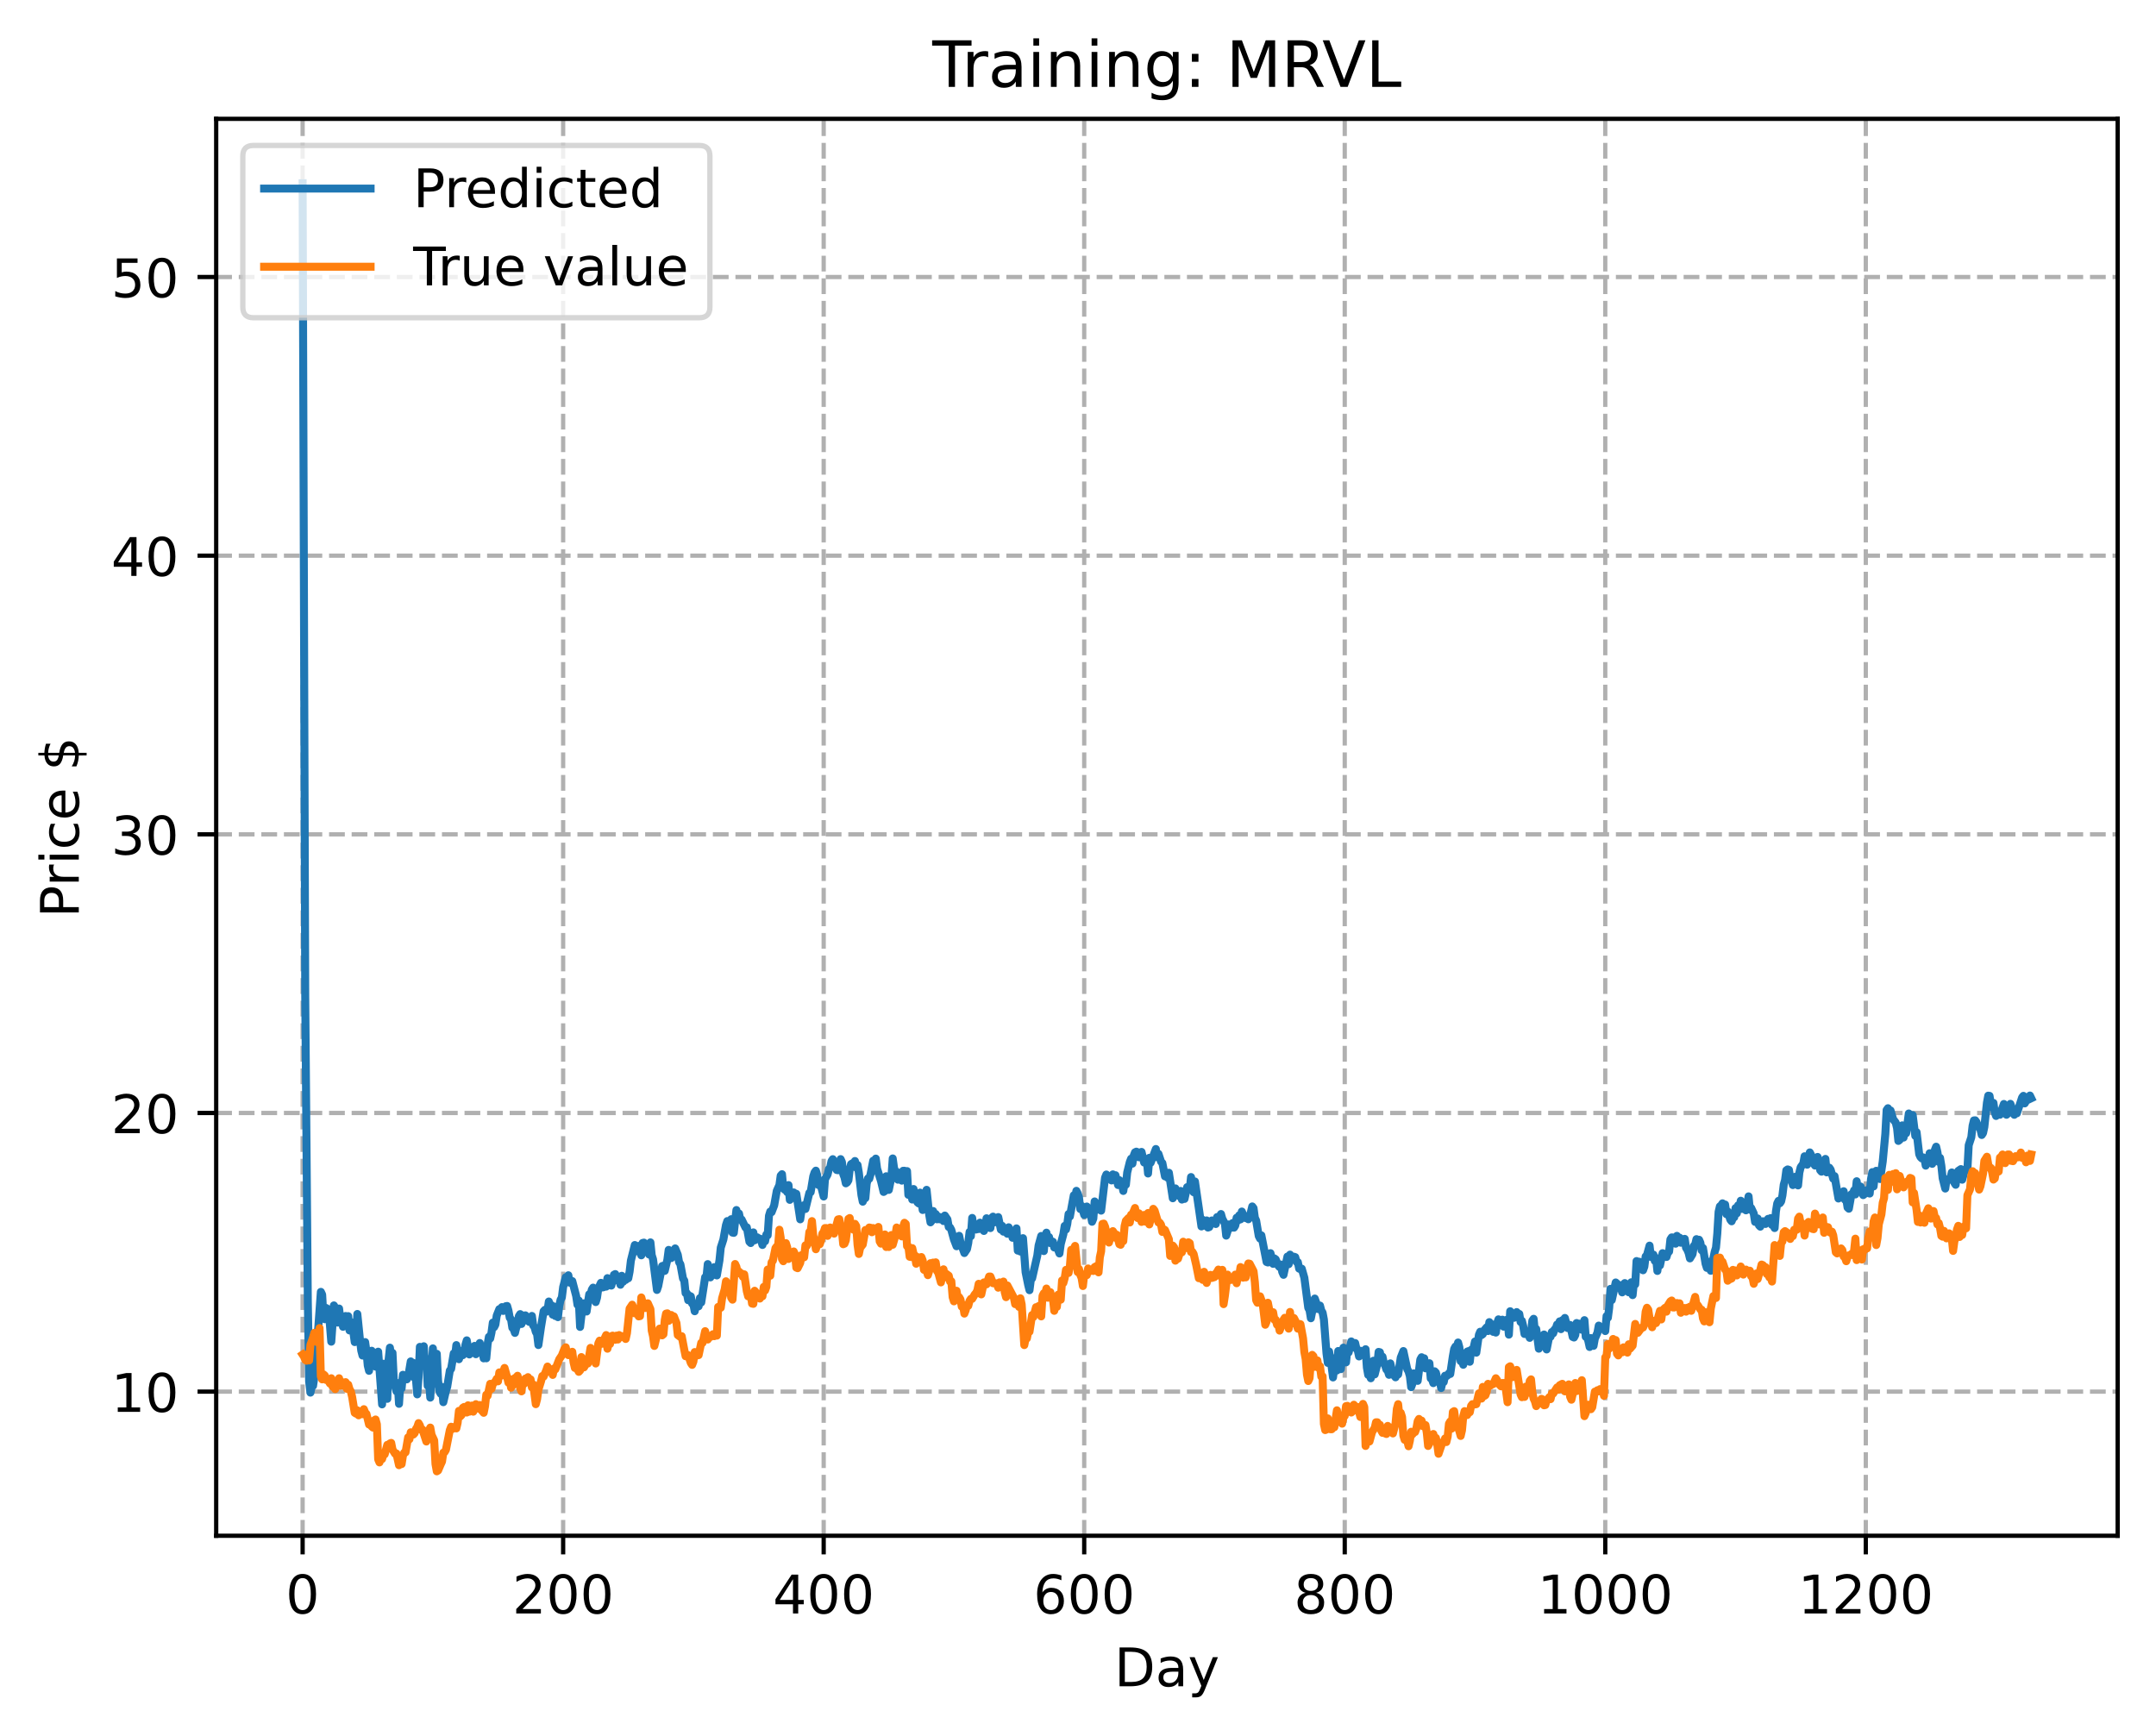 <?xml version="1.0" encoding="utf-8" standalone="no"?>
<!DOCTYPE svg PUBLIC "-//W3C//DTD SVG 1.1//EN"
  "http://www.w3.org/Graphics/SVG/1.1/DTD/svg11.dtd">
<!-- Created with matplotlib (https://matplotlib.org/) -->
<svg height="325.986pt" version="1.1" viewBox="0 0 404.923 325.986" width="404.923pt" xmlns="http://www.w3.org/2000/svg" xmlns:xlink="http://www.w3.org/1999/xlink">
 <defs>
  <style type="text/css">
*{stroke-linecap:butt;stroke-linejoin:round;}
  </style>
 </defs>
 <g id="figure_1">
  <g id="patch_1">
   <path d="M 0 325.986 
L 404.923 325.986 
L 404.923 0 
L 0 0 
z
" style="fill:#ffffff;"/>
  </g>
  <g id="axes_1">
   <g id="patch_2">
    <path d="M 40.603 288.43 
L 397.723 288.43 
L 397.723 22.318 
L 40.603 22.318 
z
" style="fill:#ffffff;"/>
   </g>
   <g id="matplotlib.axis_1">
    <g id="xtick_1">
     <g id="line2d_1">
      <path clip-path="url(#p466e3d2b6a)" d="M 56.836 288.43 
L 56.836 22.318 
" style="fill:none;stroke:#b0b0b0;stroke-dasharray:2.96,1.28;stroke-dashoffset:0;stroke-width:0.8;"/>
     </g>
     <g id="line2d_2">
      <defs>
       <path d="M 0 0 
L 0 3.5 
" id="m75d42c09eb" style="stroke:#000000;stroke-width:0.8;"/>
      </defs>
      <g>
       <use style="stroke:#000000;stroke-width:0.8;" x="56.836" xlink:href="#m75d42c09eb" y="288.43"/>
      </g>
     </g>
     <g id="text_1">
      <!-- 0 -->
      <defs>
       <path d="M 31.781 66.406 
Q 24.172 66.406 20.328 58.906 
Q 16.5 51.422 16.5 36.375 
Q 16.5 21.391 20.328 13.891 
Q 24.172 6.391 31.781 6.391 
Q 39.453 6.391 43.281 13.891 
Q 47.125 21.391 47.125 36.375 
Q 47.125 51.422 43.281 58.906 
Q 39.453 66.406 31.781 66.406 
z
M 31.781 74.219 
Q 44.047 74.219 50.516 64.516 
Q 56.984 54.828 56.984 36.375 
Q 56.984 17.969 50.516 8.266 
Q 44.047 -1.422 31.781 -1.422 
Q 19.531 -1.422 13.062 8.266 
Q 6.594 17.969 6.594 36.375 
Q 6.594 54.828 13.062 64.516 
Q 19.531 74.219 31.781 74.219 
z
" id="DejaVuSans-48"/>
      </defs>
      <g transform="translate(53.655 303.029)scale(0.1 -0.1)">
       <use xlink:href="#DejaVuSans-48"/>
      </g>
     </g>
    </g>
    <g id="xtick_2">
     <g id="line2d_3">
      <path clip-path="url(#p466e3d2b6a)" d="M 105.766 288.43 
L 105.766 22.318 
" style="fill:none;stroke:#b0b0b0;stroke-dasharray:2.96,1.28;stroke-dashoffset:0;stroke-width:0.8;"/>
     </g>
     <g id="line2d_4">
      <g>
       <use style="stroke:#000000;stroke-width:0.8;" x="105.766" xlink:href="#m75d42c09eb" y="288.43"/>
      </g>
     </g>
     <g id="text_2">
      <!-- 200 -->
      <defs>
       <path d="M 19.188 8.297 
L 53.609 8.297 
L 53.609 0 
L 7.328 0 
L 7.328 8.297 
Q 12.938 14.109 22.625 23.891 
Q 32.328 33.688 34.812 36.531 
Q 39.547 41.844 41.422 45.531 
Q 43.312 49.219 43.312 52.781 
Q 43.312 58.594 39.234 62.25 
Q 35.156 65.922 28.609 65.922 
Q 23.969 65.922 18.812 64.312 
Q 13.672 62.703 7.812 59.422 
L 7.812 69.391 
Q 13.766 71.781 18.938 73 
Q 24.125 74.219 28.422 74.219 
Q 39.75 74.219 46.484 68.547 
Q 53.219 62.891 53.219 53.422 
Q 53.219 48.922 51.531 44.891 
Q 49.859 40.875 45.406 35.406 
Q 44.188 33.984 37.641 27.219 
Q 31.109 20.453 19.188 8.297 
z
" id="DejaVuSans-50"/>
      </defs>
      <g transform="translate(96.223 303.029)scale(0.1 -0.1)">
       <use xlink:href="#DejaVuSans-50"/>
       <use x="63.623" xlink:href="#DejaVuSans-48"/>
       <use x="127.246" xlink:href="#DejaVuSans-48"/>
      </g>
     </g>
    </g>
    <g id="xtick_3">
     <g id="line2d_5">
      <path clip-path="url(#p466e3d2b6a)" d="M 154.697 288.43 
L 154.697 22.318 
" style="fill:none;stroke:#b0b0b0;stroke-dasharray:2.96,1.28;stroke-dashoffset:0;stroke-width:0.8;"/>
     </g>
     <g id="line2d_6">
      <g>
       <use style="stroke:#000000;stroke-width:0.8;" x="154.697" xlink:href="#m75d42c09eb" y="288.43"/>
      </g>
     </g>
     <g id="text_3">
      <!-- 400 -->
      <defs>
       <path d="M 37.797 64.312 
L 12.891 25.391 
L 37.797 25.391 
z
M 35.203 72.906 
L 47.609 72.906 
L 47.609 25.391 
L 58.016 25.391 
L 58.016 17.188 
L 47.609 17.188 
L 47.609 0 
L 37.797 0 
L 37.797 17.188 
L 4.891 17.188 
L 4.891 26.703 
z
" id="DejaVuSans-52"/>
      </defs>
      <g transform="translate(145.153 303.029)scale(0.1 -0.1)">
       <use xlink:href="#DejaVuSans-52"/>
       <use x="63.623" xlink:href="#DejaVuSans-48"/>
       <use x="127.246" xlink:href="#DejaVuSans-48"/>
      </g>
     </g>
    </g>
    <g id="xtick_4">
     <g id="line2d_7">
      <path clip-path="url(#p466e3d2b6a)" d="M 203.628 288.43 
L 203.628 22.318 
" style="fill:none;stroke:#b0b0b0;stroke-dasharray:2.96,1.28;stroke-dashoffset:0;stroke-width:0.8;"/>
     </g>
     <g id="line2d_8">
      <g>
       <use style="stroke:#000000;stroke-width:0.8;" x="203.628" xlink:href="#m75d42c09eb" y="288.43"/>
      </g>
     </g>
     <g id="text_4">
      <!-- 600 -->
      <defs>
       <path d="M 33.016 40.375 
Q 26.375 40.375 22.484 35.828 
Q 18.609 31.297 18.609 23.391 
Q 18.609 15.531 22.484 10.953 
Q 26.375 6.391 33.016 6.391 
Q 39.656 6.391 43.531 10.953 
Q 47.406 15.531 47.406 23.391 
Q 47.406 31.297 43.531 35.828 
Q 39.656 40.375 33.016 40.375 
z
M 52.594 71.297 
L 52.594 62.312 
Q 48.875 64.062 45.094 64.984 
Q 41.312 65.922 37.594 65.922 
Q 27.828 65.922 22.672 59.328 
Q 17.531 52.734 16.797 39.406 
Q 19.672 43.656 24.016 45.922 
Q 28.375 48.188 33.594 48.188 
Q 44.578 48.188 50.953 41.516 
Q 57.328 34.859 57.328 23.391 
Q 57.328 12.156 50.688 5.359 
Q 44.047 -1.422 33.016 -1.422 
Q 20.359 -1.422 13.672 8.266 
Q 6.984 17.969 6.984 36.375 
Q 6.984 53.656 15.188 63.938 
Q 23.391 74.219 37.203 74.219 
Q 40.922 74.219 44.703 73.484 
Q 48.484 72.75 52.594 71.297 
z
" id="DejaVuSans-54"/>
      </defs>
      <g transform="translate(194.084 303.029)scale(0.1 -0.1)">
       <use xlink:href="#DejaVuSans-54"/>
       <use x="63.623" xlink:href="#DejaVuSans-48"/>
       <use x="127.246" xlink:href="#DejaVuSans-48"/>
      </g>
     </g>
    </g>
    <g id="xtick_5">
     <g id="line2d_9">
      <path clip-path="url(#p466e3d2b6a)" d="M 252.558 288.43 
L 252.558 22.318 
" style="fill:none;stroke:#b0b0b0;stroke-dasharray:2.96,1.28;stroke-dashoffset:0;stroke-width:0.8;"/>
     </g>
     <g id="line2d_10">
      <g>
       <use style="stroke:#000000;stroke-width:0.8;" x="252.558" xlink:href="#m75d42c09eb" y="288.43"/>
      </g>
     </g>
     <g id="text_5">
      <!-- 800 -->
      <defs>
       <path d="M 31.781 34.625 
Q 24.75 34.625 20.719 30.859 
Q 16.703 27.094 16.703 20.516 
Q 16.703 13.922 20.719 10.156 
Q 24.75 6.391 31.781 6.391 
Q 38.812 6.391 42.859 10.172 
Q 46.922 13.969 46.922 20.516 
Q 46.922 27.094 42.891 30.859 
Q 38.875 34.625 31.781 34.625 
z
M 21.922 38.812 
Q 15.578 40.375 12.031 44.719 
Q 8.5 49.078 8.5 55.328 
Q 8.5 64.062 14.719 69.141 
Q 20.953 74.219 31.781 74.219 
Q 42.672 74.219 48.875 69.141 
Q 55.078 64.062 55.078 55.328 
Q 55.078 49.078 51.531 44.719 
Q 48 40.375 41.703 38.812 
Q 48.828 37.156 52.797 32.312 
Q 56.781 27.484 56.781 20.516 
Q 56.781 9.906 50.312 4.234 
Q 43.844 -1.422 31.781 -1.422 
Q 19.734 -1.422 13.25 4.234 
Q 6.781 9.906 6.781 20.516 
Q 6.781 27.484 10.781 32.312 
Q 14.797 37.156 21.922 38.812 
z
M 18.312 54.391 
Q 18.312 48.734 21.844 45.562 
Q 25.391 42.391 31.781 42.391 
Q 38.141 42.391 41.719 45.562 
Q 45.312 48.734 45.312 54.391 
Q 45.312 60.062 41.719 63.234 
Q 38.141 66.406 31.781 66.406 
Q 25.391 66.406 21.844 63.234 
Q 18.312 60.062 18.312 54.391 
z
" id="DejaVuSans-56"/>
      </defs>
      <g transform="translate(243.015 303.029)scale(0.1 -0.1)">
       <use xlink:href="#DejaVuSans-56"/>
       <use x="63.623" xlink:href="#DejaVuSans-48"/>
       <use x="127.246" xlink:href="#DejaVuSans-48"/>
      </g>
     </g>
    </g>
    <g id="xtick_6">
     <g id="line2d_11">
      <path clip-path="url(#p466e3d2b6a)" d="M 301.489 288.43 
L 301.489 22.318 
" style="fill:none;stroke:#b0b0b0;stroke-dasharray:2.96,1.28;stroke-dashoffset:0;stroke-width:0.8;"/>
     </g>
     <g id="line2d_12">
      <g>
       <use style="stroke:#000000;stroke-width:0.8;" x="301.489" xlink:href="#m75d42c09eb" y="288.43"/>
      </g>
     </g>
     <g id="text_6">
      <!-- 1000 -->
      <defs>
       <path d="M 12.406 8.297 
L 28.516 8.297 
L 28.516 63.922 
L 10.984 60.406 
L 10.984 69.391 
L 28.422 72.906 
L 38.281 72.906 
L 38.281 8.297 
L 54.391 8.297 
L 54.391 0 
L 12.406 0 
z
" id="DejaVuSans-49"/>
      </defs>
      <g transform="translate(288.764 303.029)scale(0.1 -0.1)">
       <use xlink:href="#DejaVuSans-49"/>
       <use x="63.623" xlink:href="#DejaVuSans-48"/>
       <use x="127.246" xlink:href="#DejaVuSans-48"/>
       <use x="190.869" xlink:href="#DejaVuSans-48"/>
      </g>
     </g>
    </g>
    <g id="xtick_7">
     <g id="line2d_13">
      <path clip-path="url(#p466e3d2b6a)" d="M 350.419 288.43 
L 350.419 22.318 
" style="fill:none;stroke:#b0b0b0;stroke-dasharray:2.96,1.28;stroke-dashoffset:0;stroke-width:0.8;"/>
     </g>
     <g id="line2d_14">
      <g>
       <use style="stroke:#000000;stroke-width:0.8;" x="350.419" xlink:href="#m75d42c09eb" y="288.43"/>
      </g>
     </g>
     <g id="text_7">
      <!-- 1200 -->
      <g transform="translate(337.694 303.029)scale(0.1 -0.1)">
       <use xlink:href="#DejaVuSans-49"/>
       <use x="63.623" xlink:href="#DejaVuSans-50"/>
       <use x="127.246" xlink:href="#DejaVuSans-48"/>
       <use x="190.869" xlink:href="#DejaVuSans-48"/>
      </g>
     </g>
    </g>
    <g id="text_8">
     <!-- Day -->
     <defs>
      <path d="M 19.672 64.797 
L 19.672 8.109 
L 31.594 8.109 
Q 46.688 8.109 53.688 14.938 
Q 60.688 21.781 60.688 36.531 
Q 60.688 51.172 53.688 57.984 
Q 46.688 64.797 31.594 64.797 
z
M 9.812 72.906 
L 30.078 72.906 
Q 51.266 72.906 61.172 64.094 
Q 71.094 55.281 71.094 36.531 
Q 71.094 17.672 61.125 8.828 
Q 51.172 0 30.078 0 
L 9.812 0 
z
" id="DejaVuSans-68"/>
      <path d="M 34.281 27.484 
Q 23.391 27.484 19.188 25 
Q 14.984 22.516 14.984 16.5 
Q 14.984 11.719 18.141 8.906 
Q 21.297 6.109 26.703 6.109 
Q 34.188 6.109 38.703 11.406 
Q 43.219 16.703 43.219 25.484 
L 43.219 27.484 
z
M 52.203 31.203 
L 52.203 0 
L 43.219 0 
L 43.219 8.297 
Q 40.141 3.328 35.547 0.953 
Q 30.953 -1.422 24.312 -1.422 
Q 15.922 -1.422 10.953 3.297 
Q 6 8.016 6 15.922 
Q 6 25.141 12.172 29.828 
Q 18.359 34.516 30.609 34.516 
L 43.219 34.516 
L 43.219 35.406 
Q 43.219 41.609 39.141 45 
Q 35.062 48.391 27.688 48.391 
Q 23 48.391 18.547 47.266 
Q 14.109 46.141 10.016 43.891 
L 10.016 52.203 
Q 14.938 54.109 19.578 55.047 
Q 24.219 56 28.609 56 
Q 40.484 56 46.344 49.844 
Q 52.203 43.703 52.203 31.203 
z
" id="DejaVuSans-97"/>
      <path d="M 32.172 -5.078 
Q 28.375 -14.844 24.75 -17.812 
Q 21.141 -20.797 15.094 -20.797 
L 7.906 -20.797 
L 7.906 -13.281 
L 13.188 -13.281 
Q 16.891 -13.281 18.938 -11.516 
Q 21 -9.766 23.484 -3.219 
L 25.094 0.875 
L 2.984 54.688 
L 12.5 54.688 
L 29.594 11.922 
L 46.688 54.688 
L 56.203 54.688 
z
" id="DejaVuSans-121"/>
     </defs>
     <g transform="translate(209.29 316.707)scale(0.1 -0.1)">
      <use xlink:href="#DejaVuSans-68"/>
      <use x="77.002" xlink:href="#DejaVuSans-97"/>
      <use x="138.281" xlink:href="#DejaVuSans-121"/>
     </g>
    </g>
   </g>
   <g id="matplotlib.axis_2">
    <g id="ytick_1">
     <g id="line2d_15">
      <path clip-path="url(#p466e3d2b6a)" d="M 40.603 261.366 
L 397.723 261.366 
" style="fill:none;stroke:#b0b0b0;stroke-dasharray:2.96,1.28;stroke-dashoffset:0;stroke-width:0.8;"/>
     </g>
     <g id="line2d_16">
      <defs>
       <path d="M 0 0 
L -3.5 0 
" id="mab021c2741" style="stroke:#000000;stroke-width:0.8;"/>
      </defs>
      <g>
       <use style="stroke:#000000;stroke-width:0.8;" x="40.603" xlink:href="#mab021c2741" y="261.366"/>
      </g>
     </g>
     <g id="text_9">
      <!-- 10 -->
      <g transform="translate(20.878 265.166)scale(0.1 -0.1)">
       <use xlink:href="#DejaVuSans-49"/>
       <use x="63.623" xlink:href="#DejaVuSans-48"/>
      </g>
     </g>
    </g>
    <g id="ytick_2">
     <g id="line2d_17">
      <path clip-path="url(#p466e3d2b6a)" d="M 40.603 209.032 
L 397.723 209.032 
" style="fill:none;stroke:#b0b0b0;stroke-dasharray:2.96,1.28;stroke-dashoffset:0;stroke-width:0.8;"/>
     </g>
     <g id="line2d_18">
      <g>
       <use style="stroke:#000000;stroke-width:0.8;" x="40.603" xlink:href="#mab021c2741" y="209.032"/>
      </g>
     </g>
     <g id="text_10">
      <!-- 20 -->
      <g transform="translate(20.878 212.831)scale(0.1 -0.1)">
       <use xlink:href="#DejaVuSans-50"/>
       <use x="63.623" xlink:href="#DejaVuSans-48"/>
      </g>
     </g>
    </g>
    <g id="ytick_3">
     <g id="line2d_19">
      <path clip-path="url(#p466e3d2b6a)" d="M 40.603 156.698 
L 397.723 156.698 
" style="fill:none;stroke:#b0b0b0;stroke-dasharray:2.96,1.28;stroke-dashoffset:0;stroke-width:0.8;"/>
     </g>
     <g id="line2d_20">
      <g>
       <use style="stroke:#000000;stroke-width:0.8;" x="40.603" xlink:href="#mab021c2741" y="156.698"/>
      </g>
     </g>
     <g id="text_11">
      <!-- 30 -->
      <defs>
       <path d="M 40.578 39.312 
Q 47.656 37.797 51.625 33 
Q 55.609 28.219 55.609 21.188 
Q 55.609 10.406 48.188 4.484 
Q 40.766 -1.422 27.094 -1.422 
Q 22.516 -1.422 17.656 -0.516 
Q 12.797 0.391 7.625 2.203 
L 7.625 11.719 
Q 11.719 9.328 16.594 8.109 
Q 21.484 6.891 26.812 6.891 
Q 36.078 6.891 40.938 10.547 
Q 45.797 14.203 45.797 21.188 
Q 45.797 27.641 41.281 31.266 
Q 36.766 34.906 28.719 34.906 
L 20.219 34.906 
L 20.219 43.016 
L 29.109 43.016 
Q 36.375 43.016 40.234 45.922 
Q 44.094 48.828 44.094 54.297 
Q 44.094 59.906 40.109 62.906 
Q 36.141 65.922 28.719 65.922 
Q 24.656 65.922 20.016 65.031 
Q 15.375 64.156 9.812 62.312 
L 9.812 71.094 
Q 15.438 72.656 20.344 73.438 
Q 25.25 74.219 29.594 74.219 
Q 40.828 74.219 47.359 69.109 
Q 53.906 64.016 53.906 55.328 
Q 53.906 49.266 50.438 45.094 
Q 46.969 40.922 40.578 39.312 
z
" id="DejaVuSans-51"/>
      </defs>
      <g transform="translate(20.878 160.497)scale(0.1 -0.1)">
       <use xlink:href="#DejaVuSans-51"/>
       <use x="63.623" xlink:href="#DejaVuSans-48"/>
      </g>
     </g>
    </g>
    <g id="ytick_4">
     <g id="line2d_21">
      <path clip-path="url(#p466e3d2b6a)" d="M 40.603 104.363 
L 397.723 104.363 
" style="fill:none;stroke:#b0b0b0;stroke-dasharray:2.96,1.28;stroke-dashoffset:0;stroke-width:0.8;"/>
     </g>
     <g id="line2d_22">
      <g>
       <use style="stroke:#000000;stroke-width:0.8;" x="40.603" xlink:href="#mab021c2741" y="104.363"/>
      </g>
     </g>
     <g id="text_12">
      <!-- 40 -->
      <g transform="translate(20.878 108.163)scale(0.1 -0.1)">
       <use xlink:href="#DejaVuSans-52"/>
       <use x="63.623" xlink:href="#DejaVuSans-48"/>
      </g>
     </g>
    </g>
    <g id="ytick_5">
     <g id="line2d_23">
      <path clip-path="url(#p466e3d2b6a)" d="M 40.603 52.029 
L 397.723 52.029 
" style="fill:none;stroke:#b0b0b0;stroke-dasharray:2.96,1.28;stroke-dashoffset:0;stroke-width:0.8;"/>
     </g>
     <g id="line2d_24">
      <g>
       <use style="stroke:#000000;stroke-width:0.8;" x="40.603" xlink:href="#mab021c2741" y="52.029"/>
      </g>
     </g>
     <g id="text_13">
      <!-- 50 -->
      <defs>
       <path d="M 10.797 72.906 
L 49.516 72.906 
L 49.516 64.594 
L 19.828 64.594 
L 19.828 46.734 
Q 21.969 47.469 24.109 47.828 
Q 26.266 48.188 28.422 48.188 
Q 40.625 48.188 47.75 41.5 
Q 54.891 34.812 54.891 23.391 
Q 54.891 11.625 47.562 5.094 
Q 40.234 -1.422 26.906 -1.422 
Q 22.312 -1.422 17.547 -0.641 
Q 12.797 0.141 7.719 1.703 
L 7.719 11.625 
Q 12.109 9.234 16.797 8.062 
Q 21.484 6.891 26.703 6.891 
Q 35.156 6.891 40.078 11.328 
Q 45.016 15.766 45.016 23.391 
Q 45.016 31 40.078 35.438 
Q 35.156 39.891 26.703 39.891 
Q 22.75 39.891 18.812 39.016 
Q 14.891 38.141 10.797 36.281 
z
" id="DejaVuSans-53"/>
      </defs>
      <g transform="translate(20.878 55.828)scale(0.1 -0.1)">
       <use xlink:href="#DejaVuSans-53"/>
       <use x="63.623" xlink:href="#DejaVuSans-48"/>
      </g>
     </g>
    </g>
    <g id="text_14">
     <!-- Price $ -->
     <defs>
      <path d="M 19.672 64.797 
L 19.672 37.406 
L 32.078 37.406 
Q 38.969 37.406 42.719 40.969 
Q 46.484 44.531 46.484 51.125 
Q 46.484 57.672 42.719 61.234 
Q 38.969 64.797 32.078 64.797 
z
M 9.812 72.906 
L 32.078 72.906 
Q 44.344 72.906 50.609 67.359 
Q 56.891 61.812 56.891 51.125 
Q 56.891 40.328 50.609 34.812 
Q 44.344 29.297 32.078 29.297 
L 19.672 29.297 
L 19.672 0 
L 9.812 0 
z
" id="DejaVuSans-80"/>
      <path d="M 41.109 46.297 
Q 39.594 47.172 37.812 47.578 
Q 36.031 48 33.891 48 
Q 26.266 48 22.188 43.047 
Q 18.109 38.094 18.109 28.812 
L 18.109 0 
L 9.078 0 
L 9.078 54.688 
L 18.109 54.688 
L 18.109 46.188 
Q 20.953 51.172 25.484 53.578 
Q 30.031 56 36.531 56 
Q 37.453 56 38.578 55.875 
Q 39.703 55.766 41.062 55.516 
z
" id="DejaVuSans-114"/>
      <path d="M 9.422 54.688 
L 18.406 54.688 
L 18.406 0 
L 9.422 0 
z
M 9.422 75.984 
L 18.406 75.984 
L 18.406 64.594 
L 9.422 64.594 
z
" id="DejaVuSans-105"/>
      <path d="M 48.781 52.594 
L 48.781 44.188 
Q 44.969 46.297 41.141 47.344 
Q 37.312 48.391 33.406 48.391 
Q 24.656 48.391 19.812 42.844 
Q 14.984 37.312 14.984 27.297 
Q 14.984 17.281 19.812 11.734 
Q 24.656 6.203 33.406 6.203 
Q 37.312 6.203 41.141 7.25 
Q 44.969 8.297 48.781 10.406 
L 48.781 2.094 
Q 45.016 0.344 40.984 -0.531 
Q 36.969 -1.422 32.422 -1.422 
Q 20.062 -1.422 12.781 6.344 
Q 5.516 14.109 5.516 27.297 
Q 5.516 40.672 12.859 48.328 
Q 20.219 56 33.016 56 
Q 37.156 56 41.109 55.141 
Q 45.062 54.297 48.781 52.594 
z
" id="DejaVuSans-99"/>
      <path d="M 56.203 29.594 
L 56.203 25.203 
L 14.891 25.203 
Q 15.484 15.922 20.484 11.062 
Q 25.484 6.203 34.422 6.203 
Q 39.594 6.203 44.453 7.469 
Q 49.312 8.734 54.109 11.281 
L 54.109 2.781 
Q 49.266 0.734 44.188 -0.344 
Q 39.109 -1.422 33.891 -1.422 
Q 20.797 -1.422 13.156 6.188 
Q 5.516 13.812 5.516 26.812 
Q 5.516 40.234 12.766 48.109 
Q 20.016 56 32.328 56 
Q 43.359 56 49.781 48.891 
Q 56.203 41.797 56.203 29.594 
z
M 47.219 32.234 
Q 47.125 39.594 43.094 43.984 
Q 39.062 48.391 32.422 48.391 
Q 24.906 48.391 20.391 44.141 
Q 15.875 39.891 15.188 32.172 
z
" id="DejaVuSans-101"/>
      <path id="DejaVuSans-32"/>
      <path d="M 33.797 -14.703 
L 28.906 -14.703 
L 28.859 0 
Q 23.734 0.094 18.609 1.188 
Q 13.484 2.297 8.297 4.5 
L 8.297 13.281 
Q 13.281 10.156 18.375 8.562 
Q 23.484 6.984 28.906 6.938 
L 28.906 29.203 
Q 18.109 30.953 13.203 35.156 
Q 8.297 39.359 8.297 46.688 
Q 8.297 54.641 13.625 59.219 
Q 18.953 63.812 28.906 64.5 
L 28.906 75.984 
L 33.797 75.984 
L 33.797 64.656 
Q 38.328 64.453 42.578 63.688 
Q 46.828 62.938 50.875 61.625 
L 50.875 53.078 
Q 46.828 55.125 42.547 56.25 
Q 38.281 57.375 33.797 57.562 
L 33.797 36.719 
Q 44.875 35.016 50.094 30.609 
Q 55.328 26.219 55.328 18.609 
Q 55.328 10.359 49.781 5.594 
Q 44.234 0.828 33.797 0.094 
z
M 28.906 37.594 
L 28.906 57.625 
Q 23.25 56.984 20.266 54.391 
Q 17.281 51.812 17.281 47.516 
Q 17.281 43.312 20.031 40.969 
Q 22.797 38.625 28.906 37.594 
z
M 33.797 28.219 
L 33.797 7.078 
Q 39.984 7.906 43.141 10.594 
Q 46.297 13.281 46.297 17.672 
Q 46.297 21.969 43.281 24.5 
Q 40.281 27.047 33.797 28.219 
z
" id="DejaVuSans-36"/>
     </defs>
     <g transform="translate(14.798 172.342)rotate(-90)scale(0.1 -0.1)">
      <use xlink:href="#DejaVuSans-80"/>
      <use x="58.553" xlink:href="#DejaVuSans-114"/>
      <use x="99.666" xlink:href="#DejaVuSans-105"/>
      <use x="127.449" xlink:href="#DejaVuSans-99"/>
      <use x="182.43" xlink:href="#DejaVuSans-101"/>
      <use x="243.953" xlink:href="#DejaVuSans-32"/>
      <use x="275.74" xlink:href="#DejaVuSans-36"/>
     </g>
    </g>
   </g>
   <g id="line2d_25">
    <path clip-path="url(#p466e3d2b6a)" d="M 56.836 34.414 
L 57.325 186.904 
L 57.814 244.556 
L 58.059 259.461 
L 58.304 261.552 
L 58.548 260.399 
L 58.793 260.291 
L 59.038 258.639 
L 59.527 251.099 
L 59.772 249.393 
L 60.261 242.629 
L 60.506 243.147 
L 60.75 247.532 
L 60.995 247.764 
L 61.24 245.654 
L 61.729 245.968 
L 62.218 251.985 
L 62.708 245.173 
L 62.952 245.588 
L 63.197 246.676 
L 63.441 248.401 
L 63.686 245.763 
L 63.931 247.866 
L 64.175 247.293 
L 64.42 249.188 
L 64.665 248.824 
L 64.909 247.165 
L 65.154 248.04 
L 65.399 247.19 
L 65.643 249.877 
L 65.888 248.294 
L 66.133 248.49 
L 66.622 252.061 
L 66.867 251.495 
L 67.111 246.781 
L 67.601 251.589 
L 67.845 253.655 
L 68.09 254.588 
L 68.335 253.989 
L 68.579 252.062 
L 68.824 253.804 
L 69.069 256.465 
L 69.313 257.458 
L 69.558 254.212 
L 69.802 253.689 
L 70.047 255.64 
L 70.292 256.461 
L 70.536 256.672 
L 70.781 254.627 
L 71.026 253.864 
L 71.76 263.761 
L 72.004 256.12 
L 72.738 262.72 
L 72.983 255.398 
L 73.228 253.106 
L 73.472 254.825 
L 73.717 254.084 
L 73.962 259.245 
L 74.451 261.304 
L 74.696 259.757 
L 74.94 263.658 
L 75.185 259.982 
L 75.429 260.758 
L 75.674 258.205 
L 75.919 258.463 
L 76.163 258.513 
L 76.408 259.061 
L 76.653 258.632 
L 77.142 255.692 
L 77.387 257.015 
L 77.631 255.975 
L 77.876 258.796 
L 78.121 259.098 
L 78.365 261.882 
L 78.61 258.732 
L 78.855 252.957 
L 79.099 256.159 
L 79.344 253.51 
L 79.589 252.846 
L 79.833 256.545 
L 80.078 255.167 
L 80.323 260.27 
L 80.567 259.354 
L 80.812 262.491 
L 81.301 253.242 
L 81.546 259.562 
L 82.035 254.265 
L 82.28 259.32 
L 82.524 261.328 
L 82.769 261.764 
L 83.014 260.482 
L 83.258 263.346 
L 83.748 261.24 
L 83.992 260.452 
L 84.482 257.41 
L 84.726 257.094 
L 85.216 254.184 
L 85.46 254.84 
L 85.705 252.626 
L 86.194 255.278 
L 86.684 253.74 
L 86.928 254.519 
L 87.173 254.202 
L 87.417 252.561 
L 87.662 251.735 
L 88.151 254.385 
L 88.396 253.321 
L 88.641 254.016 
L 88.885 253.109 
L 89.13 252.776 
L 89.375 254.338 
L 89.619 252.868 
L 89.864 252.806 
L 90.109 252.235 
L 90.353 253.386 
L 90.598 253.8 
L 90.843 255.118 
L 91.087 254.524 
L 91.332 255.105 
L 91.577 252.455 
L 91.821 251.073 
L 92.066 251.388 
L 92.311 250.261 
L 92.555 248.405 
L 92.8 249.255 
L 93.044 248.77 
L 93.289 247.095 
L 93.778 245.87 
L 94.023 246.006 
L 94.268 245.493 
L 94.512 246.208 
L 94.757 245.944 
L 95.002 245.32 
L 95.246 245.28 
L 95.491 246.136 
L 95.736 247.486 
L 95.98 247.788 
L 96.225 249.369 
L 96.47 249.632 
L 96.714 250.337 
L 96.959 249.334 
L 97.204 248.858 
L 97.448 247.193 
L 97.693 246.806 
L 97.938 248.658 
L 98.182 247.044 
L 98.427 247.572 
L 98.672 247.04 
L 98.916 248.016 
L 99.161 247.6 
L 99.405 248.268 
L 99.65 247.984 
L 99.895 247.15 
L 100.139 248.939 
L 100.384 249.26 
L 100.629 250.142 
L 100.873 250.576 
L 101.118 252.618 
L 101.607 249.235 
L 102.097 246.27 
L 102.341 246.001 
L 102.586 246.364 
L 102.831 246.116 
L 103.075 244.441 
L 103.32 245.446 
L 103.565 245.132 
L 103.809 246.918 
L 104.054 245.384 
L 104.299 247.164 
L 104.543 245.872 
L 104.788 247.382 
L 105.032 245.276 
L 105.277 244.138 
L 105.522 243.686 
L 105.766 241.724 
L 106.256 239.882 
L 106.5 239.891 
L 106.745 239.513 
L 106.99 240.902 
L 107.234 240.814 
L 107.479 240.604 
L 108.213 243.41 
L 108.458 245.049 
L 108.702 244.258 
L 108.947 249.216 
L 109.192 247.16 
L 109.681 244.78 
L 109.926 245.79 
L 110.17 246.319 
L 110.66 243.084 
L 110.904 243.215 
L 111.149 242.207 
L 111.393 241.835 
L 111.883 244.546 
L 112.127 243.713 
L 112.372 241.979 
L 112.861 240.934 
L 113.106 241.806 
L 113.351 241.756 
L 113.595 241.289 
L 113.84 241.648 
L 114.085 240.052 
L 114.329 240.403 
L 114.574 241.405 
L 114.819 241.448 
L 115.308 239.418 
L 115.553 239.288 
L 115.797 240.372 
L 116.042 240.549 
L 116.287 239.995 
L 116.531 241.293 
L 116.776 239.611 
L 117.02 240.745 
L 117.265 239.902 
L 117.51 240.387 
L 117.754 239.86 
L 117.999 240.085 
L 118.244 238.841 
L 118.488 236.762 
L 119.222 233.831 
L 119.712 235.023 
L 119.956 233.998 
L 120.446 235.766 
L 120.69 233.443 
L 120.935 233.383 
L 121.18 233.887 
L 121.424 234.811 
L 121.669 235.026 
L 121.914 235.613 
L 122.158 233.335 
L 122.403 235.743 
L 122.648 236.519 
L 123.381 242.27 
L 123.626 241.535 
L 124.36 237.782 
L 124.605 237.712 
L 124.849 238.685 
L 125.339 236.612 
L 125.583 234.747 
L 125.828 235.191 
L 126.073 236.283 
L 126.317 235.249 
L 126.807 234.468 
L 127.296 235.669 
L 127.541 237.063 
L 127.785 237.435 
L 128.275 240.123 
L 128.519 240.521 
L 128.764 242.87 
L 129.008 242.898 
L 129.253 244.2 
L 129.498 243.362 
L 129.742 243.478 
L 129.987 244.815 
L 130.232 245.021 
L 130.476 246.269 
L 130.721 244.947 
L 130.966 245.429 
L 131.21 245.342 
L 131.455 243.794 
L 131.7 244.623 
L 132.189 241.482 
L 132.434 239.873 
L 132.678 239.956 
L 132.923 237.413 
L 133.412 239.911 
L 133.657 238.889 
L 133.902 239.483 
L 134.146 237.985 
L 134.391 238.092 
L 134.636 239.542 
L 135.125 236.71 
L 135.369 234.32 
L 135.859 232.795 
L 136.348 230.082 
L 136.593 229.333 
L 137.082 230.413 
L 137.327 228.983 
L 137.571 231.5 
L 137.816 231.547 
L 138.305 227.261 
L 138.55 228.797 
L 138.795 227.912 
L 139.039 229.078 
L 139.284 229.043 
L 140.018 230.55 
L 140.263 230.502 
L 140.752 233.21 
L 140.996 233.461 
L 141.486 231.46 
L 141.73 232.947 
L 142.22 232.388 
L 142.464 232.659 
L 142.709 232.628 
L 142.954 233.035 
L 143.198 233.821 
L 143.443 232.671 
L 143.688 233.125 
L 143.932 231.867 
L 144.177 232.009 
L 144.422 228.34 
L 144.666 227.54 
L 144.911 227.663 
L 145.4 226.387 
L 145.89 223.654 
L 146.379 222.571 
L 146.624 220.807 
L 146.868 220.531 
L 147.113 223.145 
L 147.357 223.433 
L 147.602 223.485 
L 147.847 223.903 
L 148.091 222.576 
L 148.336 225.349 
L 148.581 225.039 
L 148.825 224.016 
L 149.07 223.956 
L 149.315 224.78 
L 149.559 224.214 
L 150.293 229.006 
L 150.538 227.276 
L 151.027 226.348 
L 151.272 227.06 
L 152.006 224.034 
L 152.251 223.906 
L 152.74 220.931 
L 152.984 220.194 
L 153.229 219.867 
L 153.474 220.691 
L 153.718 222.561 
L 153.963 221.836 
L 154.697 224.72 
L 154.942 221.467 
L 155.431 220.586 
L 155.676 219.554 
L 155.92 219.282 
L 156.165 218.077 
L 156.41 217.707 
L 156.899 218.718 
L 157.144 219.743 
L 157.388 219.782 
L 157.878 217.699 
L 158.122 218.245 
L 158.367 220.509 
L 158.612 221.142 
L 158.856 222.245 
L 159.101 222.076 
L 159.345 221.67 
L 159.59 219.618 
L 159.835 218.646 
L 160.079 218.49 
L 160.324 218.649 
L 160.569 218.054 
L 160.813 219.294 
L 161.058 218.801 
L 161.303 220.265 
L 161.792 224.482 
L 162.037 225.693 
L 162.281 225.029 
L 162.526 225.029 
L 162.771 222.332 
L 163.015 221.33 
L 163.26 221.389 
L 163.505 220.505 
L 163.994 218 
L 164.239 219.481 
L 164.483 217.602 
L 164.728 219.493 
L 165.462 221.82 
L 165.951 223.861 
L 166.196 223.695 
L 166.44 220.918 
L 166.685 221.639 
L 166.93 223.48 
L 167.419 221.075 
L 167.664 217.571 
L 167.908 219.345 
L 168.153 220.132 
L 168.398 220.071 
L 168.642 221.563 
L 169.132 220.294 
L 169.376 221.741 
L 169.621 219.89 
L 169.866 219.886 
L 170.11 220.402 
L 170.355 219.948 
L 170.6 224.405 
L 170.844 223.442 
L 171.089 224.028 
L 171.333 225.288 
L 171.578 223.312 
L 171.823 225.07 
L 172.067 225.293 
L 172.312 225.818 
L 172.557 226.026 
L 172.801 223.989 
L 173.291 227.252 
L 173.535 225.797 
L 173.78 226.777 
L 174.025 223.466 
L 174.514 228.15 
L 174.759 229.573 
L 175.003 229.262 
L 175.248 227.445 
L 175.493 228.912 
L 175.737 228.006 
L 175.982 229.003 
L 176.227 228.472 
L 176.471 228.999 
L 176.716 228.62 
L 177.205 229.333 
L 177.45 228.297 
L 177.939 229.021 
L 178.184 230.443 
L 178.428 230.541 
L 178.673 231.009 
L 179.162 232.789 
L 179.652 234.061 
L 180.141 232.101 
L 180.386 233.328 
L 181.12 235.337 
L 181.609 234.604 
L 181.854 233.427 
L 182.098 231.361 
L 182.343 232.171 
L 182.588 228.744 
L 182.832 230.493 
L 183.077 230.336 
L 183.321 230.922 
L 183.566 230.664 
L 183.811 230.832 
L 184.055 229.631 
L 184.3 230.657 
L 184.545 230.283 
L 184.789 231.19 
L 185.034 230.679 
L 185.279 228.808 
L 185.523 230.137 
L 185.768 229.45 
L 186.013 230.649 
L 186.257 228.728 
L 186.502 228.499 
L 186.747 229.582 
L 186.991 229.197 
L 187.236 229.079 
L 187.481 228.585 
L 187.97 230.933 
L 188.215 230.225 
L 188.459 231.325 
L 188.948 230.914 
L 189.193 231.716 
L 189.438 230.499 
L 189.682 231.404 
L 189.927 231.261 
L 190.172 232.474 
L 190.661 232.111 
L 190.906 230.706 
L 191.15 234.883 
L 191.395 234.097 
L 191.64 235.057 
L 191.884 234.464 
L 192.129 232.545 
L 192.618 238.926 
L 193.108 241.345 
L 193.352 242.316 
L 193.597 240.395 
L 193.842 240.09 
L 194.82 235.802 
L 195.065 233.906 
L 195.554 232.132 
L 195.799 232.611 
L 196.043 234.972 
L 196.288 232.179 
L 196.533 231.51 
L 196.777 232.987 
L 197.022 232.327 
L 197.267 233.469 
L 197.511 233.114 
L 197.756 233.226 
L 198.001 234.293 
L 198.245 234.309 
L 198.49 234.138 
L 198.979 235.417 
L 199.224 233.64 
L 199.713 231.795 
L 199.958 230.238 
L 200.203 230.917 
L 200.447 229.89 
L 200.692 228.009 
L 200.936 228.481 
L 201.67 224.497 
L 201.915 224.906 
L 202.16 223.654 
L 202.404 224.132 
L 202.649 224.884 
L 202.894 227.074 
L 203.138 226.472 
L 203.628 228.177 
L 203.872 227.796 
L 204.117 226.602 
L 204.606 228.171 
L 204.851 228.133 
L 205.096 229.46 
L 205.34 228.874 
L 205.585 225.648 
L 205.83 227.288 
L 206.074 226.932 
L 206.319 226.116 
L 206.563 226.443 
L 206.808 227.375 
L 207.542 221.183 
L 207.787 220.59 
L 208.031 221.161 
L 208.276 221.01 
L 208.765 221.703 
L 209.01 220.563 
L 209.255 221.125 
L 209.499 220.72 
L 209.989 222.567 
L 210.233 221.655 
L 210.478 222.516 
L 210.723 222.46 
L 210.967 223.677 
L 211.212 222.135 
L 211.457 222.509 
L 211.701 220.215 
L 212.191 218.242 
L 212.435 217.618 
L 212.68 218.547 
L 212.924 217.054 
L 213.169 216.42 
L 213.414 216.298 
L 213.658 216.403 
L 213.903 217.345 
L 214.148 216.961 
L 214.392 216.346 
L 214.882 218.34 
L 215.126 217.805 
L 215.371 217.755 
L 215.616 220.4 
L 215.86 217.453 
L 216.105 218.384 
L 217.084 215.8 
L 217.328 217.33 
L 217.573 216.707 
L 218.062 218.181 
L 218.307 218.44 
L 218.796 220.933 
L 219.041 220.601 
L 219.285 221.19 
L 219.53 220.256 
L 220.264 225.05 
L 220.753 223.198 
L 220.998 223.997 
L 221.243 224.126 
L 221.487 224.662 
L 221.732 223.675 
L 221.977 225.295 
L 222.221 225.133 
L 222.466 225.172 
L 222.955 222.964 
L 223.2 223.076 
L 223.445 223.402 
L 223.689 221.065 
L 224.179 223.918 
L 224.423 221.892 
L 225.157 226.929 
L 225.646 230.344 
L 225.891 229.097 
L 226.136 230.198 
L 226.38 230.187 
L 226.625 229.216 
L 226.87 230.553 
L 227.114 230.463 
L 227.604 229.219 
L 227.848 229.592 
L 228.093 229.46 
L 228.338 229.887 
L 228.582 228.584 
L 228.827 228.836 
L 229.316 228.01 
L 229.561 228.891 
L 230.05 229.812 
L 230.295 232.066 
L 230.539 231.307 
L 230.784 229.964 
L 231.029 230.098 
L 231.273 230.592 
L 231.518 229.695 
L 231.763 230.569 
L 232.007 230.169 
L 232.252 228.713 
L 232.497 229.234 
L 232.741 228.25 
L 232.986 229.013 
L 233.231 227.542 
L 233.72 228.665 
L 233.965 228.777 
L 234.209 228.46 
L 234.454 228.995 
L 234.699 228.603 
L 235.188 226.584 
L 235.433 226.903 
L 235.677 228.715 
L 235.922 229.249 
L 236.411 232.157 
L 236.656 232.629 
L 236.9 232.013 
L 237.879 237.018 
L 238.124 237.11 
L 238.368 235.919 
L 238.613 235.362 
L 239.102 237.365 
L 239.347 236.347 
L 239.592 236.531 
L 240.081 237.716 
L 240.326 237.976 
L 240.57 237.496 
L 240.815 238.878 
L 241.06 239.429 
L 241.794 235.998 
L 242.038 237.428 
L 242.283 235.635 
L 242.527 236.195 
L 242.772 236.472 
L 243.017 236.022 
L 243.261 236.103 
L 243.506 237 
L 243.751 237.047 
L 243.995 238.268 
L 244.24 238.375 
L 244.485 238.271 
L 244.974 239.985 
L 245.708 245.633 
L 245.953 246.081 
L 246.197 247.584 
L 246.931 243.883 
L 247.176 244.568 
L 247.421 245.835 
L 247.665 245.807 
L 247.91 245.205 
L 248.155 246.145 
L 248.399 246.529 
L 248.644 247.836 
L 249.133 254.186 
L 249.378 255.97 
L 249.622 253.827 
L 250.112 256.801 
L 250.356 258.7 
L 250.846 255.035 
L 251.09 257.392 
L 251.335 253.732 
L 251.824 257.142 
L 252.314 253.102 
L 252.558 255.351 
L 252.803 255.87 
L 253.048 253.454 
L 253.292 253.999 
L 253.782 251.939 
L 254.026 253.024 
L 254.271 252.927 
L 254.515 252.239 
L 254.76 253.326 
L 255.005 253.624 
L 255.249 254.758 
L 255.494 253.685 
L 255.739 254.08 
L 255.983 254.255 
L 256.228 254.128 
L 256.473 253.403 
L 256.717 256.851 
L 256.962 258.226 
L 257.207 258.122 
L 257.451 258.857 
L 257.941 255.566 
L 258.185 258.131 
L 258.675 256.233 
L 258.919 253.903 
L 259.164 253.971 
L 259.409 255.315 
L 259.653 254.804 
L 259.898 255.993 
L 260.143 256.466 
L 260.387 257.214 
L 260.632 257.437 
L 260.876 258.209 
L 261.121 256.059 
L 261.61 258.215 
L 261.855 258.323 
L 262.1 258.678 
L 262.344 257.57 
L 262.589 258.137 
L 263.078 254.973 
L 263.568 253.745 
L 264.302 257.15 
L 264.546 257.593 
L 264.791 258.469 
L 265.036 260.525 
L 265.28 259.844 
L 265.525 257.936 
L 265.77 259.286 
L 266.014 258.083 
L 266.259 259.345 
L 266.748 255.342 
L 266.993 254.907 
L 267.237 256.328 
L 267.482 255.108 
L 267.727 256.987 
L 267.971 256.385 
L 268.216 257.083 
L 268.461 256.032 
L 268.705 258.881 
L 268.95 259.057 
L 269.195 259.771 
L 269.439 257.549 
L 269.684 257.804 
L 269.929 258.83 
L 270.418 259.31 
L 270.663 260.69 
L 270.907 259.604 
L 271.152 259.562 
L 271.397 258.374 
L 271.641 258.483 
L 271.886 258.294 
L 272.131 257.915 
L 272.375 258.049 
L 272.864 254.714 
L 273.109 253.346 
L 273.354 252.89 
L 273.598 253.127 
L 273.843 252.142 
L 274.088 253.04 
L 274.332 255.649 
L 274.577 255.387 
L 274.822 256.321 
L 275.066 254.304 
L 275.311 255.034 
L 275.556 253.85 
L 275.8 253.759 
L 276.045 255.759 
L 276.29 253.529 
L 276.534 254.092 
L 277.024 251.948 
L 277.268 254.052 
L 277.758 250.691 
L 278.002 250.116 
L 278.247 250.752 
L 278.491 250.562 
L 278.736 249.872 
L 279.225 249.286 
L 279.47 249.989 
L 279.715 248.311 
L 279.959 249.099 
L 280.204 248.718 
L 280.449 250.141 
L 280.693 249.246 
L 280.938 250.274 
L 281.183 248.521 
L 281.427 247.789 
L 281.672 248.262 
L 281.917 248.134 
L 282.161 247.854 
L 282.406 249.165 
L 282.895 247.906 
L 283.14 247.972 
L 283.385 250.666 
L 283.629 246.269 
L 283.874 247.46 
L 284.118 246.957 
L 284.363 247.499 
L 284.608 247.325 
L 284.852 246.427 
L 285.097 246.963 
L 285.342 246.777 
L 285.586 248.286 
L 285.831 248.07 
L 286.076 249.049 
L 286.32 250.54 
L 286.565 250.551 
L 286.81 250.403 
L 287.054 250.492 
L 287.299 251.267 
L 287.544 250.25 
L 287.788 248.042 
L 288.033 247.688 
L 288.278 250.138 
L 288.522 249.597 
L 289.012 253.3 
L 289.256 252.741 
L 289.501 252.693 
L 289.99 250.638 
L 290.235 251.724 
L 290.479 253.446 
L 290.969 250.978 
L 291.213 251.062 
L 291.458 250.165 
L 291.703 250.415 
L 291.947 249.708 
L 292.192 249.525 
L 292.437 248.764 
L 292.681 249.408 
L 292.926 248.171 
L 293.171 249.632 
L 293.415 247.969 
L 293.66 247.872 
L 293.905 247.528 
L 294.394 249.422 
L 294.639 249.432 
L 294.883 248.843 
L 295.373 251.093 
L 295.617 251.201 
L 295.862 250.728 
L 296.106 248.483 
L 296.351 249.231 
L 296.596 248.601 
L 296.84 248.863 
L 297.085 249.744 
L 297.574 247.942 
L 297.819 251.069 
L 298.064 251.096 
L 298.308 251.857 
L 298.553 252.983 
L 298.798 251.312 
L 299.042 251.443 
L 299.287 252.772 
L 299.532 251.405 
L 300.021 250.298 
L 300.266 248.964 
L 300.51 249.257 
L 301 249.31 
L 301.244 249.188 
L 301.489 249.991 
L 301.734 247.171 
L 301.978 247.495 
L 302.223 245.635 
L 302.467 242.066 
L 302.712 244.179 
L 303.446 240.865 
L 303.935 241.295 
L 304.18 241.424 
L 304.425 241.919 
L 304.669 242.725 
L 304.914 241.215 
L 305.159 240.98 
L 305.403 241.681 
L 305.648 241.998 
L 305.893 242.707 
L 306.137 242.642 
L 306.382 240.827 
L 306.627 243.24 
L 306.871 240.811 
L 307.116 241.221 
L 307.361 236.845 
L 307.605 238.07 
L 307.85 236.962 
L 308.339 237.898 
L 308.584 238.57 
L 308.828 237.895 
L 309.073 235.977 
L 309.318 235.726 
L 309.807 233.946 
L 310.052 236.067 
L 310.296 235.643 
L 310.541 235.637 
L 310.786 236.807 
L 311.03 236.267 
L 311.275 238.701 
L 311.52 236.899 
L 311.764 237.662 
L 312.254 235.362 
L 312.498 235.879 
L 312.743 235.661 
L 312.988 236.078 
L 313.232 235.272 
L 313.477 235.057 
L 313.722 232.776 
L 313.966 232.401 
L 314.211 232.416 
L 314.455 232.755 
L 314.7 233.582 
L 314.945 232.11 
L 315.189 232.767 
L 315.434 232.442 
L 315.679 233.401 
L 315.923 233.288 
L 316.168 232.718 
L 316.413 232.677 
L 316.657 234.345 
L 316.902 234.733 
L 317.147 235.33 
L 317.391 236.345 
L 317.881 235.534 
L 318.125 233.987 
L 318.37 233.771 
L 318.615 232.727 
L 318.859 233.045 
L 319.104 232.843 
L 319.349 233.401 
L 319.593 234.831 
L 319.838 234.394 
L 320.327 237.357 
L 320.572 238.124 
L 320.816 236.975 
L 321.306 238.666 
L 322.04 235.107 
L 322.284 234.327 
L 322.529 231.697 
L 322.774 227.602 
L 323.018 226.569 
L 323.263 226.379 
L 323.508 226.002 
L 323.752 226.235 
L 323.997 226.226 
L 324.242 228.042 
L 324.486 227.528 
L 324.976 229.082 
L 325.22 229.377 
L 325.465 228.744 
L 325.71 228.623 
L 325.954 226.892 
L 326.199 227.883 
L 326.443 226.377 
L 326.688 227.097 
L 326.933 225.512 
L 327.177 227.053 
L 327.422 226.334 
L 327.911 227.315 
L 328.156 226.356 
L 328.401 224.695 
L 328.645 227.16 
L 328.89 226.877 
L 329.379 227.92 
L 329.624 229.488 
L 329.869 229.515 
L 330.113 228.841 
L 330.358 230.13 
L 330.603 230.384 
L 330.847 229.576 
L 331.092 229.368 
L 331.337 229.384 
L 331.581 229.876 
L 332.07 228.919 
L 332.315 228.988 
L 332.56 228.774 
L 332.804 230.066 
L 333.049 230.005 
L 333.294 230.642 
L 333.538 227.541 
L 333.783 226.026 
L 334.028 225.536 
L 334.272 225.986 
L 334.517 225.645 
L 334.762 224.517 
L 335.006 222.509 
L 335.251 221.651 
L 335.496 219.802 
L 335.74 219.634 
L 335.985 219.716 
L 336.23 221.243 
L 336.474 221.354 
L 336.719 222.57 
L 336.964 221.963 
L 337.208 221.001 
L 337.453 221.158 
L 337.698 222.634 
L 337.942 220.231 
L 338.187 219.218 
L 338.676 218.546 
L 338.921 217.164 
L 339.165 217.555 
L 339.41 218.746 
L 339.655 217.927 
L 339.899 216.439 
L 340.144 216.906 
L 340.389 218.142 
L 340.878 218.906 
L 341.123 218.44 
L 341.367 217.288 
L 341.612 218.121 
L 341.857 219.784 
L 342.101 220.055 
L 342.835 217.66 
L 343.08 220.185 
L 343.325 220.093 
L 343.569 219.31 
L 343.814 219.675 
L 344.303 221.375 
L 344.548 220.884 
L 345.282 225.096 
L 345.526 224.542 
L 345.771 224.314 
L 346.016 224.339 
L 346.26 223.731 
L 346.505 225.329 
L 346.75 225.185 
L 346.994 226.782 
L 347.239 227.012 
L 347.728 224.273 
L 347.973 224.33 
L 348.218 223.561 
L 348.462 224.33 
L 348.707 221.851 
L 348.952 223.814 
L 349.196 223.109 
L 349.441 222.844 
L 349.93 224.46 
L 350.175 224.26 
L 350.419 223.658 
L 350.664 223.525 
L 350.909 223.588 
L 351.153 224.164 
L 351.398 221.438 
L 351.643 220.14 
L 351.887 222.827 
L 352.132 220.438 
L 352.377 219.893 
L 352.866 221.334 
L 353.111 221.438 
L 353.6 218.147 
L 354.089 212.953 
L 354.334 208.473 
L 354.579 208.138 
L 354.823 208.783 
L 355.068 208.559 
L 355.557 210.204 
L 356.046 210.853 
L 356.291 211.879 
L 356.536 214.278 
L 356.78 214.091 
L 357.27 211.358 
L 357.514 213.657 
L 357.759 212.23 
L 358.004 212.833 
L 358.493 209.127 
L 358.982 209.603 
L 359.227 209.428 
L 359.716 213.339 
L 359.961 212.637 
L 360.45 216.791 
L 360.695 217.321 
L 360.94 217.561 
L 361.184 217.367 
L 361.429 217.6 
L 361.674 218.923 
L 361.918 218.301 
L 362.163 218.283 
L 362.407 216.593 
L 362.652 217.323 
L 362.897 218.582 
L 363.141 217.801 
L 363.386 215.985 
L 363.631 215.365 
L 363.875 216.41 
L 364.12 218.21 
L 364.365 217.465 
L 364.609 218.937 
L 364.854 221.272 
L 365.343 223.224 
L 365.588 221.535 
L 365.833 221.482 
L 366.077 221.591 
L 366.322 221.255 
L 366.567 220.2 
L 367.056 222.149 
L 367.301 222.519 
L 367.545 220.343 
L 367.79 219.905 
L 368.279 219.574 
L 368.524 221.562 
L 369.013 219.758 
L 369.258 219.515 
L 369.502 219.654 
L 369.747 215.08 
L 370.236 213.599 
L 370.481 211.407 
L 370.726 210.433 
L 370.97 210.413 
L 371.215 210.75 
L 371.46 211.597 
L 371.704 211.457 
L 371.949 212.126 
L 372.194 213.166 
L 372.438 212.809 
L 372.683 211.66 
L 373.172 207.093 
L 373.417 205.783 
L 373.662 205.818 
L 373.906 207.469 
L 374.151 207.983 
L 374.395 207.139 
L 374.64 208.906 
L 374.885 209.593 
L 375.129 209.017 
L 375.374 209.081 
L 375.619 209.36 
L 376.353 207.34 
L 376.597 207.7 
L 376.842 209.365 
L 377.087 209.139 
L 377.331 207.752 
L 377.576 207.314 
L 378.31 209.373 
L 378.555 208.994 
L 378.799 209.093 
L 379.778 206.116 
L 380.022 205.817 
L 380.267 207.233 
L 380.756 206.394 
L 381.001 206.33 
L 381.246 205.758 
L 381.49 206.269 
L 381.49 206.269 
" style="fill:none;stroke:#1f77b4;stroke-linecap:square;stroke-width:1.5;"/>
   </g>
   <g id="line2d_26">
    <path clip-path="url(#p466e3d2b6a)" d="M 56.836 254.406 
L 57.081 254.772 
L 57.325 255.4 
L 57.57 255.557 
L 57.814 254.301 
L 58.059 255.505 
L 58.304 252.574 
L 58.793 251.214 
L 59.038 250.324 
L 59.282 250.952 
L 59.527 252.051 
L 59.772 251.214 
L 60.016 249.434 
L 60.261 258.54 
L 60.506 259.064 
L 60.75 258.122 
L 60.995 258.331 
L 61.24 259.168 
L 61.484 259.011 
L 61.974 259.849 
L 62.218 258.854 
L 62.463 260.424 
L 62.708 260.529 
L 62.952 260.895 
L 63.686 258.854 
L 63.931 260.267 
L 64.175 259.535 
L 64.665 260.32 
L 64.909 259.587 
L 65.154 260.843 
L 65.399 260.058 
L 65.643 260.895 
L 65.888 261.314 
L 66.133 262.361 
L 66.622 265.344 
L 66.867 265.501 
L 67.111 264.873 
L 67.356 265.815 
L 67.601 265.606 
L 67.845 265.187 
L 68.09 265.606 
L 68.335 264.664 
L 68.579 265.292 
L 68.824 265.553 
L 69.313 267.542 
L 69.558 267.228 
L 69.802 267.908 
L 70.047 268.118 
L 70.292 266.757 
L 70.536 266.6 
L 70.781 267.49 
L 71.026 274.084 
L 71.27 274.659 
L 71.515 273.822 
L 71.76 274.031 
L 72.004 273.194 
L 72.249 273.142 
L 72.738 271.362 
L 72.983 271.938 
L 73.228 271.101 
L 73.472 270.996 
L 73.717 272.252 
L 74.206 273.037 
L 74.451 272.985 
L 74.94 275.183 
L 75.185 274.921 
L 75.429 274.973 
L 75.674 273.403 
L 75.919 272.828 
L 76.163 272.775 
L 76.653 269.949 
L 76.897 270.316 
L 77.142 269.007 
L 77.387 269.321 
L 77.631 269.426 
L 77.876 269.164 
L 78.121 268.379 
L 78.365 268.013 
L 78.61 267.28 
L 78.855 267.699 
L 79.099 268.536 
L 79.344 268.484 
L 80.078 270.734 
L 80.323 270.159 
L 80.567 268.589 
L 80.812 268.118 
L 81.056 269.478 
L 81.546 270.525 
L 81.79 274.973 
L 82.035 276.334 
L 82.28 276.177 
L 82.769 275.026 
L 83.014 274.502 
L 83.258 272.828 
L 83.503 272.723 
L 83.748 272.304 
L 84.482 268.589 
L 84.726 267.961 
L 84.971 268.379 
L 85.216 268.013 
L 85.46 268.222 
L 85.705 268.275 
L 85.95 267.228 
L 86.194 264.978 
L 86.439 266.024 
L 86.684 265.763 
L 86.928 264.402 
L 87.173 264.245 
L 87.417 265.187 
L 87.662 265.292 
L 87.907 263.931 
L 88.151 265.135 
L 88.396 264.193 
L 88.641 263.983 
L 88.885 265.135 
L 89.13 264.193 
L 89.375 263.722 
L 89.864 264.559 
L 90.109 263.879 
L 90.353 264.768 
L 90.843 265.344 
L 91.087 264.14 
L 91.332 261.942 
L 91.577 262.152 
L 92.066 259.901 
L 92.311 260.843 
L 92.555 259.953 
L 93.044 259.43 
L 93.289 258.959 
L 93.534 259.43 
L 93.778 257.755 
L 94.023 257.755 
L 94.268 258.331 
L 94.757 256.918 
L 95.246 258.645 
L 95.491 259.692 
L 95.736 259.011 
L 95.98 260.634 
L 96.47 259.901 
L 96.714 258.802 
L 96.959 258.697 
L 97.204 258.383 
L 97.448 259.325 
L 97.693 260.738 
L 97.938 261.314 
L 98.182 259.378 
L 98.427 259.901 
L 98.672 258.907 
L 98.916 259.221 
L 99.161 258.645 
L 99.405 259.692 
L 99.65 259.064 
L 99.895 260.581 
L 100.139 260.006 
L 100.629 263.722 
L 100.873 262.78 
L 101.118 261 
L 101.607 259.43 
L 101.852 258.436 
L 102.097 258.54 
L 102.586 257.389 
L 102.831 256.656 
L 103.075 257.337 
L 103.32 257.651 
L 103.565 257.18 
L 103.809 258.226 
L 104.054 257.023 
L 104.299 257.18 
L 105.032 255.296 
L 105.522 254.563 
L 106.011 253.307 
L 106.256 253.045 
L 106.5 254.249 
L 106.745 254.511 
L 106.99 254.354 
L 107.234 254.615 
L 107.479 253.883 
L 107.724 255.871 
L 107.968 256.918 
L 108.213 256.709 
L 108.702 257.651 
L 108.947 257.389 
L 109.192 254.877 
L 109.436 255.348 
L 109.681 256.813 
L 110.17 255.976 
L 110.415 256.081 
L 110.904 253.15 
L 111.149 254.877 
L 111.393 255.243 
L 111.638 255.139 
L 111.883 256.081 
L 112.372 252.313 
L 112.617 251.789 
L 112.861 252.417 
L 113.106 252.208 
L 113.351 252.365 
L 113.595 251.266 
L 113.84 250.743 
L 114.085 253.307 
L 114.329 252.313 
L 114.574 252.417 
L 114.819 250.952 
L 115.063 250.847 
L 115.308 251.057 
L 115.553 251.632 
L 115.797 250.847 
L 116.042 251.58 
L 116.287 250.743 
L 116.531 251.161 
L 116.776 250.952 
L 117.265 251.109 
L 117.51 251.475 
L 117.754 250.376 
L 118.244 245.771 
L 118.733 245.038 
L 118.978 245.614 
L 119.222 246.661 
L 119.467 246.399 
L 119.712 246.608 
L 119.956 247.236 
L 120.201 247.184 
L 120.446 243.677 
L 120.935 245.457 
L 121.18 245.666 
L 121.424 244.881 
L 121.669 244.777 
L 122.158 245.876 
L 122.403 249.905 
L 122.648 250.952 
L 122.892 252.784 
L 123.381 250.795 
L 123.626 250.324 
L 123.871 249.539 
L 124.115 249.539 
L 124.36 250.795 
L 124.605 250.586 
L 124.849 247.917 
L 125.094 246.713 
L 125.339 246.661 
L 125.583 248.074 
L 126.073 246.975 
L 126.317 247.393 
L 126.562 247.236 
L 127.051 248.492 
L 127.296 250.743 
L 127.785 251.109 
L 128.03 250.952 
L 128.519 253.516 
L 128.764 254.72 
L 129.253 254.511 
L 129.742 255.976 
L 129.987 256.342 
L 130.232 255.714 
L 130.476 253.935 
L 130.721 254.668 
L 130.966 253.935 
L 131.21 254.511 
L 131.7 252.208 
L 131.944 252.208 
L 132.434 250.01 
L 132.678 251.057 
L 132.923 251.58 
L 133.168 251.109 
L 133.412 251.109 
L 133.902 250.586 
L 134.146 250.952 
L 134.391 250.795 
L 134.636 250.847 
L 134.88 245.457 
L 135.125 245.614 
L 135.369 245.614 
L 135.614 243.834 
L 136.103 242.16 
L 136.348 240.642 
L 136.593 242.055 
L 136.837 241.113 
L 137.082 241.532 
L 137.327 243.73 
L 137.571 244.096 
L 138.061 237.397 
L 138.305 237.921 
L 138.55 239.02 
L 138.795 238.81 
L 139.039 239.229 
L 139.284 239.177 
L 139.529 239.805 
L 139.773 239.334 
L 140.263 242.526 
L 140.507 243.468 
L 140.996 243.102 
L 141.241 244.829 
L 141.486 244.881 
L 141.73 242.421 
L 141.975 242.735 
L 142.22 243.259 
L 142.464 243.311 
L 142.709 243.887 
L 142.954 243.311 
L 143.198 243.468 
L 143.443 241.689 
L 143.688 242.369 
L 143.932 241.689 
L 144.177 238.444 
L 144.422 239.543 
L 144.666 239.595 
L 144.911 237.083 
L 145.156 236.769 
L 145.645 234.414 
L 145.89 234.1 
L 146.134 233.996 
L 146.379 230.96 
L 146.624 232.478 
L 146.868 236.455 
L 147.113 236.874 
L 147.357 235.775 
L 147.602 233.472 
L 147.847 234.257 
L 148.091 236.455 
L 148.581 235.566 
L 148.825 235.88 
L 149.07 235.042 
L 149.315 235.566 
L 149.559 238.078 
L 149.804 238.182 
L 150.293 237.188 
L 150.538 235.723 
L 151.027 236.141 
L 151.272 233.891 
L 151.517 233.996 
L 151.761 233.525 
L 152.006 231.379 
L 152.251 231.17 
L 152.495 229.338 
L 152.74 232.059 
L 152.984 233.001 
L 153.229 234.624 
L 153.474 233.734 
L 153.718 233.525 
L 153.963 233.682 
L 154.208 232.949 
L 154.452 231.693 
L 154.697 231.379 
L 154.942 230.646 
L 155.186 230.646 
L 155.431 232.112 
L 155.676 230.751 
L 155.92 230.542 
L 156.165 231.379 
L 156.41 230.96 
L 156.654 231.693 
L 157.388 229.024 
L 157.633 228.972 
L 157.878 230.542 
L 158.122 231.222 
L 158.367 233.682 
L 158.612 233.577 
L 158.856 232.949 
L 159.345 228.919 
L 159.59 228.762 
L 159.835 230.594 
L 160.079 230.28 
L 160.324 230.96 
L 160.569 229.861 
L 160.813 230.28 
L 161.058 233.786 
L 161.303 235.513 
L 161.547 234.362 
L 162.037 233.734 
L 162.526 231.013 
L 162.771 231.065 
L 163.015 230.96 
L 163.26 230.542 
L 163.505 230.594 
L 163.749 231.431 
L 163.994 230.646 
L 164.728 230.856 
L 164.972 230.437 
L 165.217 233.158 
L 165.462 233.577 
L 165.951 232.687 
L 166.196 231.85 
L 166.44 234.205 
L 166.685 233.629 
L 166.93 234.205 
L 167.174 233.472 
L 167.419 231.955 
L 167.664 233.786 
L 168.153 232.112 
L 168.398 230.542 
L 168.642 231.222 
L 168.887 231.431 
L 169.132 231.327 
L 169.376 232.216 
L 169.621 230.385 
L 169.866 229.652 
L 170.11 229.861 
L 170.355 234.048 
L 170.6 234.1 
L 170.844 236.037 
L 171.089 236.089 
L 171.333 234.414 
L 171.578 235.513 
L 171.823 235.775 
L 172.067 237.345 
L 172.312 236.089 
L 172.801 236.769 
L 173.046 236.089 
L 173.291 236.717 
L 173.535 238.496 
L 173.78 237.868 
L 174.269 239.491 
L 174.514 238.706 
L 174.759 237.24 
L 175.003 237.607 
L 175.248 237.136 
L 175.493 237.607 
L 175.737 237.083 
L 175.982 238.706 
L 176.227 239.072 
L 176.716 240.851 
L 177.205 238.392 
L 177.45 239.909 
L 177.694 239.229 
L 178.184 239.595 
L 178.428 240.694 
L 178.673 240.642 
L 178.918 243.625 
L 179.162 244.41 
L 179.652 242.421 
L 179.896 243.887 
L 180.141 243.625 
L 180.386 244.044 
L 180.63 245.405 
L 180.875 245.195 
L 181.12 246.713 
L 181.364 246.085 
L 181.609 245.038 
L 181.854 245.248 
L 182.098 244.305 
L 182.343 243.939 
L 182.588 243.939 
L 183.077 243.102 
L 183.321 242.84 
L 183.566 242.317 
L 183.811 241.113 
L 184.055 242.945 
L 184.3 243.102 
L 184.789 240.851 
L 185.034 240.904 
L 185.279 241.218 
L 185.768 239.752 
L 186.013 239.752 
L 186.502 241.008 
L 186.991 241.008 
L 187.236 241.165 
L 187.481 241.846 
L 187.725 240.851 
L 187.97 241.218 
L 188.459 240.694 
L 188.704 242.683 
L 188.948 243.625 
L 189.193 241.427 
L 190.416 243.73 
L 190.661 244.934 
L 190.906 244.724 
L 191.15 244.881 
L 191.395 245.457 
L 191.64 243.834 
L 191.884 244.986 
L 192.374 252.627 
L 192.618 251.423 
L 192.863 251.371 
L 193.108 250.115 
L 193.352 250.115 
L 193.842 246.975 
L 194.086 247.341 
L 194.575 245.509 
L 194.82 245.509 
L 195.065 245.3 
L 195.309 245.771 
L 195.554 247.236 
L 195.799 243.363 
L 196.043 242.892 
L 196.288 243.049 
L 196.533 242.003 
L 196.777 243.73 
L 197.022 243.677 
L 197.267 242.683 
L 197.511 243.887 
L 197.756 243.939 
L 198.001 246.19 
L 198.245 244.934 
L 198.49 245.457 
L 198.735 243.154 
L 199.224 244.096 
L 199.469 240.485 
L 199.713 240.956 
L 199.958 240.066 
L 200.203 238.496 
L 200.692 239.072 
L 200.936 237.816 
L 201.181 234.728 
L 201.426 235.147 
L 201.915 233.996 
L 202.404 238.915 
L 202.649 238.339 
L 202.894 239.438 
L 203.138 240.014 
L 203.383 241.532 
L 203.628 239.386 
L 204.117 239.491 
L 204.362 238.235 
L 204.606 238.758 
L 204.851 238.706 
L 205.096 238.496 
L 205.34 238.706 
L 205.585 237.973 
L 206.074 237.711 
L 206.319 238.967 
L 206.563 236.141 
L 206.808 234.99 
L 207.053 229.861 
L 207.297 229.809 
L 207.542 230.385 
L 208.276 233.368 
L 208.765 231.588 
L 209.01 231.222 
L 209.255 231.588 
L 209.499 232.478 
L 209.744 231.902 
L 210.233 233.682 
L 210.478 233.786 
L 210.723 232.635 
L 210.967 233.106 
L 211.212 230.28 
L 211.457 229.286 
L 211.946 228.762 
L 212.191 229.6 
L 212.435 228.134 
L 212.68 228.082 
L 213.169 226.878 
L 213.414 228.187 
L 213.658 228.762 
L 213.903 227.873 
L 214.148 228.448 
L 214.392 229.495 
L 214.637 229.024 
L 214.882 228.187 
L 215.126 229.443 
L 215.371 229.338 
L 215.616 227.82 
L 215.86 229.966 
L 216.594 227.035 
L 216.839 227.349 
L 217.328 228.972 
L 217.573 229.6 
L 217.818 229.652 
L 218.062 230.018 
L 218.307 231.379 
L 218.551 230.856 
L 218.796 231.013 
L 219.285 232.164 
L 219.53 232.74 
L 219.775 235.88 
L 220.019 235.409 
L 220.264 233.943 
L 220.509 234.257 
L 220.753 236.769 
L 220.998 235.356 
L 221.243 236.403 
L 221.732 234.885 
L 221.977 235.199 
L 222.221 233.211 
L 222.466 233.786 
L 222.711 233.839 
L 222.955 234.414 
L 223.2 233.315 
L 223.445 233.472 
L 223.689 235.147 
L 223.934 235.095 
L 224.179 235.513 
L 224.668 237.607 
L 225.157 240.066 
L 225.402 239.805 
L 225.891 240.38 
L 226.136 238.863 
L 226.38 239.543 
L 226.625 240.956 
L 226.87 240.119 
L 227.114 239.962 
L 227.359 239.438 
L 227.604 240.014 
L 228.093 239.857 
L 228.338 239.177 
L 228.582 238.915 
L 228.827 238.444 
L 229.072 239.595 
L 229.316 239.7 
L 229.561 238.496 
L 229.806 244.934 
L 230.05 243.363 
L 230.539 239.386 
L 230.784 240.485 
L 231.029 239.962 
L 231.273 240.38 
L 231.518 239.909 
L 231.763 239.805 
L 232.007 239.386 
L 232.252 241.008 
L 232.497 239.752 
L 232.741 239.543 
L 232.986 237.973 
L 233.475 239.962 
L 233.72 239.752 
L 233.965 239.909 
L 234.209 238.025 
L 234.454 237.293 
L 234.699 237.345 
L 235.433 238.758 
L 235.677 240.799 
L 235.922 244.201 
L 236.167 244.672 
L 236.656 243.468 
L 237.145 244.829 
L 237.634 248.806 
L 237.879 248.231 
L 238.124 244.672 
L 238.613 247.184 
L 239.102 246.451 
L 239.347 247.864 
L 239.592 247.864 
L 239.836 248.806 
L 240.081 248.702 
L 240.326 249.905 
L 240.815 248.597 
L 241.06 247.864 
L 241.304 247.498 
L 241.549 248.597 
L 241.794 248.388 
L 242.038 249.539 
L 242.283 246.399 
L 242.527 248.597 
L 242.772 248.231 
L 243.017 247.55 
L 243.261 248.021 
L 243.751 249.539 
L 243.995 248.649 
L 244.24 248.702 
L 244.729 251.371 
L 244.974 253.935 
L 245.219 255.243 
L 245.463 258.174 
L 245.708 259.378 
L 245.953 258.854 
L 246.197 255.505 
L 246.442 254.458 
L 246.687 254.72 
L 246.931 256.709 
L 247.421 255.505 
L 247.665 256.918 
L 247.91 256.604 
L 248.155 258.54 
L 248.399 258.488 
L 248.644 267.437 
L 248.888 268.589 
L 249.133 268.484 
L 249.378 266.391 
L 249.622 267.123 
L 249.867 268.432 
L 250.112 268.432 
L 250.356 267.437 
L 250.601 268.065 
L 251.09 264.873 
L 251.335 266.338 
L 251.824 266.338 
L 252.069 267.385 
L 252.314 266.234 
L 252.558 265.92 
L 252.803 264.088 
L 253.048 264.036 
L 253.292 264.35 
L 253.537 264.454 
L 253.782 265.292 
L 254.026 265.082 
L 254.271 263.826 
L 254.76 264.768 
L 255.005 264.245 
L 255.494 266.129 
L 255.739 265.867 
L 255.983 263.669 
L 256.228 264.245 
L 256.473 271.572 
L 256.717 270.368 
L 256.962 270.734 
L 257.207 270.734 
L 257.696 268.955 
L 258.185 268.17 
L 258.43 267.123 
L 258.675 267.123 
L 258.919 268.013 
L 259.164 267.594 
L 259.409 268.693 
L 259.653 269.112 
L 259.898 268.589 
L 260.143 269.217 
L 260.387 269.321 
L 260.632 267.804 
L 261.121 268.379 
L 261.366 268.955 
L 261.61 269.217 
L 262.1 267.333 
L 262.344 264.611 
L 262.589 263.722 
L 262.834 266.077 
L 263.078 265.344 
L 263.323 266.129 
L 263.568 269.635 
L 263.812 270.42 
L 264.057 269.635 
L 264.546 271.624 
L 264.791 270.577 
L 265.036 268.903 
L 265.28 269.374 
L 265.525 268.903 
L 265.77 268.955 
L 266.014 268.275 
L 266.259 266.914 
L 266.503 266.495 
L 266.748 267.176 
L 266.993 266.809 
L 267.237 267.856 
L 267.482 267.542 
L 267.727 267.647 
L 267.971 269.112 
L 268.216 271.572 
L 268.95 270.159 
L 269.195 269.321 
L 269.439 270.316 
L 269.684 270.054 
L 269.929 271.258 
L 270.173 273.037 
L 270.907 270.891 
L 271.152 270.891 
L 271.397 270.159 
L 271.641 270.839 
L 271.886 269.845 
L 272.131 267.385 
L 272.375 266.966 
L 272.62 268.327 
L 272.864 265.187 
L 273.109 265.03 
L 273.354 266.809 
L 274.088 268.798 
L 274.332 269.688 
L 274.577 268.641 
L 274.822 265.972 
L 275.066 265.03 
L 275.311 265.135 
L 275.556 265.763 
L 275.8 265.03 
L 276.045 265.239 
L 276.29 264.036 
L 276.534 263.722 
L 277.024 263.774 
L 277.268 263.722 
L 277.758 261.681 
L 278.002 262.413 
L 278.247 262.675 
L 278.491 260.477 
L 278.736 262.204 
L 278.981 262.047 
L 279.225 261.366 
L 279.47 259.901 
L 279.959 260.215 
L 280.204 259.953 
L 280.449 259.953 
L 280.938 258.854 
L 281.183 259.221 
L 281.427 259.849 
L 281.917 260.372 
L 282.161 259.744 
L 282.651 259.744 
L 283.14 263.355 
L 283.385 256.761 
L 283.629 256.604 
L 284.118 258.645 
L 284.363 257.755 
L 284.608 257.912 
L 284.852 257.284 
L 285.586 261.89 
L 285.831 262.413 
L 286.076 261.995 
L 286.32 262.361 
L 286.565 260.424 
L 286.81 261.628 
L 287.054 261.576 
L 287.299 259.378 
L 287.544 259.064 
L 287.788 261.471 
L 288.033 262.675 
L 288.278 263.198 
L 288.522 264.088 
L 288.767 263.722 
L 289.012 263.617 
L 289.501 262.727 
L 289.746 262.832 
L 289.99 263.931 
L 290.235 263.879 
L 290.479 262.937 
L 290.724 262.78 
L 290.969 262.413 
L 291.213 262.78 
L 291.458 261.681 
L 291.703 261.733 
L 292.437 260.581 
L 292.681 261 
L 292.926 260.163 
L 293.415 259.901 
L 293.905 261.314 
L 294.639 260.006 
L 294.883 262.309 
L 295.128 262.884 
L 295.862 259.744 
L 296.106 261.262 
L 296.351 260.634 
L 296.596 260.895 
L 297.085 259.221 
L 297.574 265.972 
L 297.819 265.396 
L 298.064 264.297 
L 298.308 263.826 
L 298.553 263.826 
L 298.798 264.664 
L 299.042 264.297 
L 299.532 261.366 
L 299.776 261.366 
L 300.021 261.105 
L 300.266 261.314 
L 300.51 260.895 
L 300.755 261.366 
L 301 260.948 
L 301.244 262.152 
L 301.489 254.929 
L 301.734 254.668 
L 301.978 252.417 
L 302.223 253.307 
L 302.467 252.784 
L 302.712 252.627 
L 302.957 251.475 
L 303.201 252.208 
L 303.446 251.685 
L 303.691 254.249 
L 303.935 254.563 
L 304.18 253.987 
L 304.669 253.987 
L 304.914 253.045 
L 305.159 253.673 
L 305.648 254.04 
L 305.893 252.47 
L 306.137 253.307 
L 306.627 252.731 
L 307.116 248.649 
L 307.361 249.748 
L 307.605 250.324 
L 308.339 249.33 
L 308.584 249.33 
L 308.828 248.806 
L 309.073 246.347 
L 309.318 245.614 
L 309.562 245.98 
L 309.807 247.603 
L 310.052 248.021 
L 310.296 249.277 
L 310.541 248.074 
L 310.786 248.545 
L 311.03 248.492 
L 311.275 247.917 
L 311.764 246.19 
L 312.009 247.812 
L 312.254 246.085 
L 312.743 245.614 
L 312.988 246.347 
L 313.232 245.195 
L 313.722 244.41 
L 313.966 244.253 
L 314.211 245.562 
L 314.455 245.562 
L 314.7 244.777 
L 314.945 244.724 
L 315.189 245.091 
L 315.434 244.777 
L 315.679 246.556 
L 316.168 245.666 
L 316.413 245.666 
L 316.657 246.347 
L 316.902 245.614 
L 317.147 246.137 
L 317.391 245.405 
L 317.636 246.19 
L 318.37 243.573 
L 318.615 245.038 
L 318.859 245.143 
L 319.349 245.928 
L 319.593 245.98 
L 319.838 247.603 
L 320.082 248.178 
L 320.327 246.451 
L 320.572 247.236 
L 320.816 247.236 
L 321.061 248.335 
L 321.306 245.771 
L 321.795 243.416 
L 322.04 243.416 
L 322.284 243.782 
L 322.529 236.246 
L 322.774 236.508 
L 323.018 236.194 
L 323.263 236.822 
L 323.508 236.979 
L 323.997 238.444 
L 324.242 238.653 
L 324.486 240.537 
L 324.731 240.328 
L 325.22 240.119 
L 325.465 238.496 
L 325.71 239.124 
L 325.954 238.601 
L 326.199 239.543 
L 326.443 238.81 
L 326.688 239.072 
L 326.933 237.868 
L 327.422 239.386 
L 327.667 238.653 
L 327.911 238.444 
L 328.156 238.915 
L 328.645 238.653 
L 328.89 239.7 
L 329.135 239.857 
L 329.379 241.113 
L 329.869 239.177 
L 330.113 240.223 
L 330.603 238.496 
L 330.847 237.502 
L 331.092 237.607 
L 331.337 238.235 
L 331.581 237.973 
L 331.826 239.281 
L 332.07 239.334 
L 332.315 239.909 
L 332.56 239.857 
L 332.804 240.694 
L 333.294 233.839 
L 333.538 234.571 
L 333.783 234.728 
L 334.028 235.67 
L 334.272 235.88 
L 334.517 233.472 
L 334.762 233.158 
L 335.006 231.431 
L 335.251 231.222 
L 335.985 231.745 
L 336.23 232.687 
L 336.474 231.641 
L 336.719 232.164 
L 336.964 230.96 
L 337.208 231.065 
L 337.453 230.96 
L 337.698 228.867 
L 337.942 228.501 
L 338.187 229.914 
L 338.676 229.861 
L 338.921 232.059 
L 339.165 230.332 
L 339.41 230.751 
L 339.655 229.495 
L 340.144 230.28 
L 340.389 230.803 
L 340.633 230.856 
L 340.878 227.925 
L 341.123 228.553 
L 341.367 229.861 
L 341.612 229.966 
L 342.101 229.338 
L 342.346 228.658 
L 342.591 231.536 
L 342.835 230.751 
L 343.08 230.437 
L 343.325 230.489 
L 343.569 231.379 
L 343.814 231.536 
L 344.058 231.327 
L 344.303 232.007 
L 344.792 235.199 
L 345.037 235.409 
L 345.282 235.252 
L 345.526 234.676 
L 345.771 234.467 
L 346.016 234.781 
L 346.26 235.984 
L 346.505 236.194 
L 346.75 236.874 
L 346.994 236.089 
L 347.239 235.775 
L 347.484 235.723 
L 347.728 235.513 
L 347.973 235.723 
L 348.218 234.885 
L 348.462 232.635 
L 348.707 236.665 
L 348.952 234.728 
L 349.196 235.095 
L 349.441 235.252 
L 349.686 236.56 
L 349.93 234.624 
L 350.175 234.781 
L 350.419 234.362 
L 350.664 234.467 
L 350.909 232.373 
L 351.153 231.274 
L 351.398 231.484 
L 351.643 232.426 
L 351.887 229.39 
L 352.132 228.658 
L 352.377 233.839 
L 352.621 232.53 
L 352.866 229.914 
L 353.355 228.082 
L 353.6 225.884 
L 353.845 225.046 
L 354.089 221.226 
L 354.334 222.796 
L 354.579 223.476 
L 354.823 220.65 
L 355.068 221.645 
L 355.313 221.959 
L 355.557 220.493 
L 355.802 220.964 
L 356.046 220.336 
L 356.291 223.372 
L 356.536 222.377 
L 356.78 220.86 
L 357.27 222.587 
L 357.514 223.005 
L 358.004 222.011 
L 358.493 221.749 
L 358.738 221.226 
L 358.982 221.331 
L 359.227 225.831 
L 359.472 224.052 
L 359.961 227.244 
L 360.206 229.495 
L 360.45 228.239 
L 360.695 229.6 
L 360.94 229.286 
L 361.184 229.338 
L 361.429 229.652 
L 361.674 228.03 
L 362.163 226.93 
L 362.407 228.605 
L 362.652 228.867 
L 362.897 227.454 
L 363.141 227.454 
L 363.386 228.658 
L 363.631 228.762 
L 363.875 229.966 
L 364.12 229.704 
L 364.365 230.646 
L 364.609 232.112 
L 364.854 232.269 
L 365.099 231.17 
L 365.343 231.641 
L 365.588 232.583 
L 365.833 232.321 
L 366.077 231.641 
L 366.567 232.583 
L 366.811 234.938 
L 367.056 233.158 
L 367.301 232.321 
L 367.545 230.908 
L 367.79 230.228 
L 368.034 232.321 
L 368.279 231.798 
L 368.524 231.955 
L 368.768 230.385 
L 369.258 230.699 
L 369.502 224.471 
L 369.992 223.372 
L 370.236 220.755 
L 370.481 219.97 
L 370.726 220.284 
L 370.97 220.336 
L 371.704 223.424 
L 371.949 222.796 
L 372.438 220.441 
L 372.683 218.034 
L 373.172 217.249 
L 373.417 218.714 
L 373.662 219.342 
L 373.906 219.342 
L 374.151 220.179 
L 374.395 221.54 
L 374.64 221.331 
L 374.885 219.918 
L 375.129 219.656 
L 375.374 220.022 
L 375.619 217.406 
L 375.863 217.249 
L 376.108 216.83 
L 376.597 218.452 
L 376.842 217.144 
L 377.087 216.83 
L 377.331 216.83 
L 377.576 217.981 
L 378.065 218.086 
L 378.555 217.144 
L 378.799 217.353 
L 379.044 217.353 
L 379.289 217.039 
L 379.533 216.464 
L 379.778 217.458 
L 380.022 217.406 
L 380.267 217.196 
L 380.512 218.295 
L 380.756 217.039 
L 381.001 217.981 
L 381.246 218.034 
L 381.49 216.83 
L 381.49 216.83 
" style="fill:none;stroke:#ff7f0e;stroke-linecap:square;stroke-width:1.5;"/>
   </g>
   <g id="patch_3">
    <path d="M 40.603 288.43 
L 40.603 22.318 
" style="fill:none;stroke:#000000;stroke-linecap:square;stroke-linejoin:miter;stroke-width:0.8;"/>
   </g>
   <g id="patch_4">
    <path d="M 397.723 288.43 
L 397.723 22.318 
" style="fill:none;stroke:#000000;stroke-linecap:square;stroke-linejoin:miter;stroke-width:0.8;"/>
   </g>
   <g id="patch_5">
    <path d="M 40.603 288.43 
L 397.723 288.43 
" style="fill:none;stroke:#000000;stroke-linecap:square;stroke-linejoin:miter;stroke-width:0.8;"/>
   </g>
   <g id="patch_6">
    <path d="M 40.603 22.318 
L 397.723 22.318 
" style="fill:none;stroke:#000000;stroke-linecap:square;stroke-linejoin:miter;stroke-width:0.8;"/>
   </g>
   <g id="text_15">
    <!-- Training: MRVL -->
    <defs>
     <path d="M -0.297 72.906 
L 61.375 72.906 
L 61.375 64.594 
L 35.5 64.594 
L 35.5 0 
L 25.594 0 
L 25.594 64.594 
L -0.297 64.594 
z
" id="DejaVuSans-84"/>
     <path d="M 54.891 33.016 
L 54.891 0 
L 45.906 0 
L 45.906 32.719 
Q 45.906 40.484 42.875 44.328 
Q 39.844 48.188 33.797 48.188 
Q 26.516 48.188 22.312 43.547 
Q 18.109 38.922 18.109 30.906 
L 18.109 0 
L 9.078 0 
L 9.078 54.688 
L 18.109 54.688 
L 18.109 46.188 
Q 21.344 51.125 25.703 53.562 
Q 30.078 56 35.797 56 
Q 45.219 56 50.047 50.172 
Q 54.891 44.344 54.891 33.016 
z
" id="DejaVuSans-110"/>
     <path d="M 45.406 27.984 
Q 45.406 37.75 41.375 43.109 
Q 37.359 48.484 30.078 48.484 
Q 22.859 48.484 18.828 43.109 
Q 14.797 37.75 14.797 27.984 
Q 14.797 18.266 18.828 12.891 
Q 22.859 7.516 30.078 7.516 
Q 37.359 7.516 41.375 12.891 
Q 45.406 18.266 45.406 27.984 
z
M 54.391 6.781 
Q 54.391 -7.172 48.188 -13.984 
Q 42 -20.797 29.203 -20.797 
Q 24.469 -20.797 20.266 -20.094 
Q 16.062 -19.391 12.109 -17.922 
L 12.109 -9.188 
Q 16.062 -11.328 19.922 -12.344 
Q 23.781 -13.375 27.781 -13.375 
Q 36.625 -13.375 41.016 -8.766 
Q 45.406 -4.156 45.406 5.172 
L 45.406 9.625 
Q 42.625 4.781 38.281 2.391 
Q 33.938 0 27.875 0 
Q 17.828 0 11.672 7.656 
Q 5.516 15.328 5.516 27.984 
Q 5.516 40.672 11.672 48.328 
Q 17.828 56 27.875 56 
Q 33.938 56 38.281 53.609 
Q 42.625 51.219 45.406 46.391 
L 45.406 54.688 
L 54.391 54.688 
z
" id="DejaVuSans-103"/>
     <path d="M 11.719 12.406 
L 22.016 12.406 
L 22.016 0 
L 11.719 0 
z
M 11.719 51.703 
L 22.016 51.703 
L 22.016 39.312 
L 11.719 39.312 
z
" id="DejaVuSans-58"/>
     <path d="M 9.812 72.906 
L 24.516 72.906 
L 43.109 23.297 
L 61.812 72.906 
L 76.516 72.906 
L 76.516 0 
L 66.891 0 
L 66.891 64.016 
L 48.094 14.016 
L 38.188 14.016 
L 19.391 64.016 
L 19.391 0 
L 9.812 0 
z
" id="DejaVuSans-77"/>
     <path d="M 44.391 34.188 
Q 47.562 33.109 50.562 29.594 
Q 53.562 26.078 56.594 19.922 
L 66.609 0 
L 56 0 
L 46.688 18.703 
Q 43.062 26.031 39.672 28.422 
Q 36.281 30.812 30.422 30.812 
L 19.672 30.812 
L 19.672 0 
L 9.812 0 
L 9.812 72.906 
L 32.078 72.906 
Q 44.578 72.906 50.734 67.672 
Q 56.891 62.453 56.891 51.906 
Q 56.891 45.016 53.688 40.469 
Q 50.484 35.938 44.391 34.188 
z
M 19.672 64.797 
L 19.672 38.922 
L 32.078 38.922 
Q 39.203 38.922 42.844 42.219 
Q 46.484 45.516 46.484 51.906 
Q 46.484 58.297 42.844 61.547 
Q 39.203 64.797 32.078 64.797 
z
" id="DejaVuSans-82"/>
     <path d="M 28.609 0 
L 0.781 72.906 
L 11.078 72.906 
L 34.188 11.531 
L 57.328 72.906 
L 67.578 72.906 
L 39.797 0 
z
" id="DejaVuSans-86"/>
     <path d="M 9.812 72.906 
L 19.672 72.906 
L 19.672 8.297 
L 55.172 8.297 
L 55.172 0 
L 9.812 0 
z
" id="DejaVuSans-76"/>
    </defs>
    <g transform="translate(175.101 16.318)scale(0.12 -0.12)">
     <use xlink:href="#DejaVuSans-84"/>
     <use x="46.334" xlink:href="#DejaVuSans-114"/>
     <use x="87.447" xlink:href="#DejaVuSans-97"/>
     <use x="148.727" xlink:href="#DejaVuSans-105"/>
     <use x="176.51" xlink:href="#DejaVuSans-110"/>
     <use x="239.889" xlink:href="#DejaVuSans-105"/>
     <use x="267.672" xlink:href="#DejaVuSans-110"/>
     <use x="331.051" xlink:href="#DejaVuSans-103"/>
     <use x="394.527" xlink:href="#DejaVuSans-58"/>
     <use x="428.219" xlink:href="#DejaVuSans-32"/>
     <use x="460.006" xlink:href="#DejaVuSans-77"/>
     <use x="546.285" xlink:href="#DejaVuSans-82"/>
     <use x="610.268" xlink:href="#DejaVuSans-86"/>
     <use x="678.676" xlink:href="#DejaVuSans-76"/>
    </g>
   </g>
   <g id="legend_1">
    <g id="patch_7">
     <path d="M 47.603 59.674 
L 131.331 59.674 
Q 133.331 59.674 133.331 57.674 
L 133.331 29.318 
Q 133.331 27.318 131.331 27.318 
L 47.603 27.318 
Q 45.603 27.318 45.603 29.318 
L 45.603 57.674 
Q 45.603 59.674 47.603 59.674 
z
" style="fill:#ffffff;opacity:0.8;stroke:#cccccc;stroke-linejoin:miter;"/>
    </g>
    <g id="line2d_27">
     <path d="M 49.603 35.417 
L 69.603 35.417 
" style="fill:none;stroke:#1f77b4;stroke-linecap:square;stroke-width:1.5;"/>
    </g>
    <g id="line2d_28"/>
    <g id="text_16">
     <!-- Predicted -->
     <defs>
      <path d="M 45.406 46.391 
L 45.406 75.984 
L 54.391 75.984 
L 54.391 0 
L 45.406 0 
L 45.406 8.203 
Q 42.578 3.328 38.25 0.953 
Q 33.938 -1.422 27.875 -1.422 
Q 17.969 -1.422 11.734 6.484 
Q 5.516 14.406 5.516 27.297 
Q 5.516 40.188 11.734 48.094 
Q 17.969 56 27.875 56 
Q 33.938 56 38.25 53.625 
Q 42.578 51.266 45.406 46.391 
z
M 14.797 27.297 
Q 14.797 17.391 18.875 11.75 
Q 22.953 6.109 30.078 6.109 
Q 37.203 6.109 41.297 11.75 
Q 45.406 17.391 45.406 27.297 
Q 45.406 37.203 41.297 42.844 
Q 37.203 48.484 30.078 48.484 
Q 22.953 48.484 18.875 42.844 
Q 14.797 37.203 14.797 27.297 
z
" id="DejaVuSans-100"/>
      <path d="M 18.312 70.219 
L 18.312 54.688 
L 36.812 54.688 
L 36.812 47.703 
L 18.312 47.703 
L 18.312 18.016 
Q 18.312 11.328 20.141 9.422 
Q 21.969 7.516 27.594 7.516 
L 36.812 7.516 
L 36.812 0 
L 27.594 0 
Q 17.188 0 13.234 3.875 
Q 9.281 7.766 9.281 18.016 
L 9.281 47.703 
L 2.688 47.703 
L 2.688 54.688 
L 9.281 54.688 
L 9.281 70.219 
z
" id="DejaVuSans-116"/>
     </defs>
     <g transform="translate(77.603 38.917)scale(0.1 -0.1)">
      <use xlink:href="#DejaVuSans-80"/>
      <use x="58.553" xlink:href="#DejaVuSans-114"/>
      <use x="97.416" xlink:href="#DejaVuSans-101"/>
      <use x="158.939" xlink:href="#DejaVuSans-100"/>
      <use x="222.416" xlink:href="#DejaVuSans-105"/>
      <use x="250.199" xlink:href="#DejaVuSans-99"/>
      <use x="305.18" xlink:href="#DejaVuSans-116"/>
      <use x="344.389" xlink:href="#DejaVuSans-101"/>
      <use x="405.912" xlink:href="#DejaVuSans-100"/>
     </g>
    </g>
    <g id="line2d_29">
     <path d="M 49.603 50.095 
L 69.603 50.095 
" style="fill:none;stroke:#ff7f0e;stroke-linecap:square;stroke-width:1.5;"/>
    </g>
    <g id="line2d_30"/>
    <g id="text_17">
     <!-- True value -->
     <defs>
      <path d="M 8.5 21.578 
L 8.5 54.688 
L 17.484 54.688 
L 17.484 21.922 
Q 17.484 14.156 20.5 10.266 
Q 23.531 6.391 29.594 6.391 
Q 36.859 6.391 41.078 11.031 
Q 45.312 15.672 45.312 23.688 
L 45.312 54.688 
L 54.297 54.688 
L 54.297 0 
L 45.312 0 
L 45.312 8.406 
Q 42.047 3.422 37.719 1 
Q 33.406 -1.422 27.688 -1.422 
Q 18.266 -1.422 13.375 4.438 
Q 8.5 10.297 8.5 21.578 
z
M 31.109 56 
z
" id="DejaVuSans-117"/>
      <path d="M 2.984 54.688 
L 12.5 54.688 
L 29.594 8.797 
L 46.688 54.688 
L 56.203 54.688 
L 35.688 0 
L 23.484 0 
z
" id="DejaVuSans-118"/>
      <path d="M 9.422 75.984 
L 18.406 75.984 
L 18.406 0 
L 9.422 0 
z
" id="DejaVuSans-108"/>
     </defs>
     <g transform="translate(77.603 53.595)scale(0.1 -0.1)">
      <use xlink:href="#DejaVuSans-84"/>
      <use x="46.334" xlink:href="#DejaVuSans-114"/>
      <use x="87.447" xlink:href="#DejaVuSans-117"/>
      <use x="150.826" xlink:href="#DejaVuSans-101"/>
      <use x="212.35" xlink:href="#DejaVuSans-32"/>
      <use x="244.137" xlink:href="#DejaVuSans-118"/>
      <use x="303.316" xlink:href="#DejaVuSans-97"/>
      <use x="364.596" xlink:href="#DejaVuSans-108"/>
      <use x="392.379" xlink:href="#DejaVuSans-117"/>
      <use x="455.758" xlink:href="#DejaVuSans-101"/>
     </g>
    </g>
   </g>
  </g>
 </g>
 <defs>
  <clipPath id="p466e3d2b6a">
   <rect height="266.112" width="357.12" x="40.603" y="22.318"/>
  </clipPath>
 </defs>
</svg>
